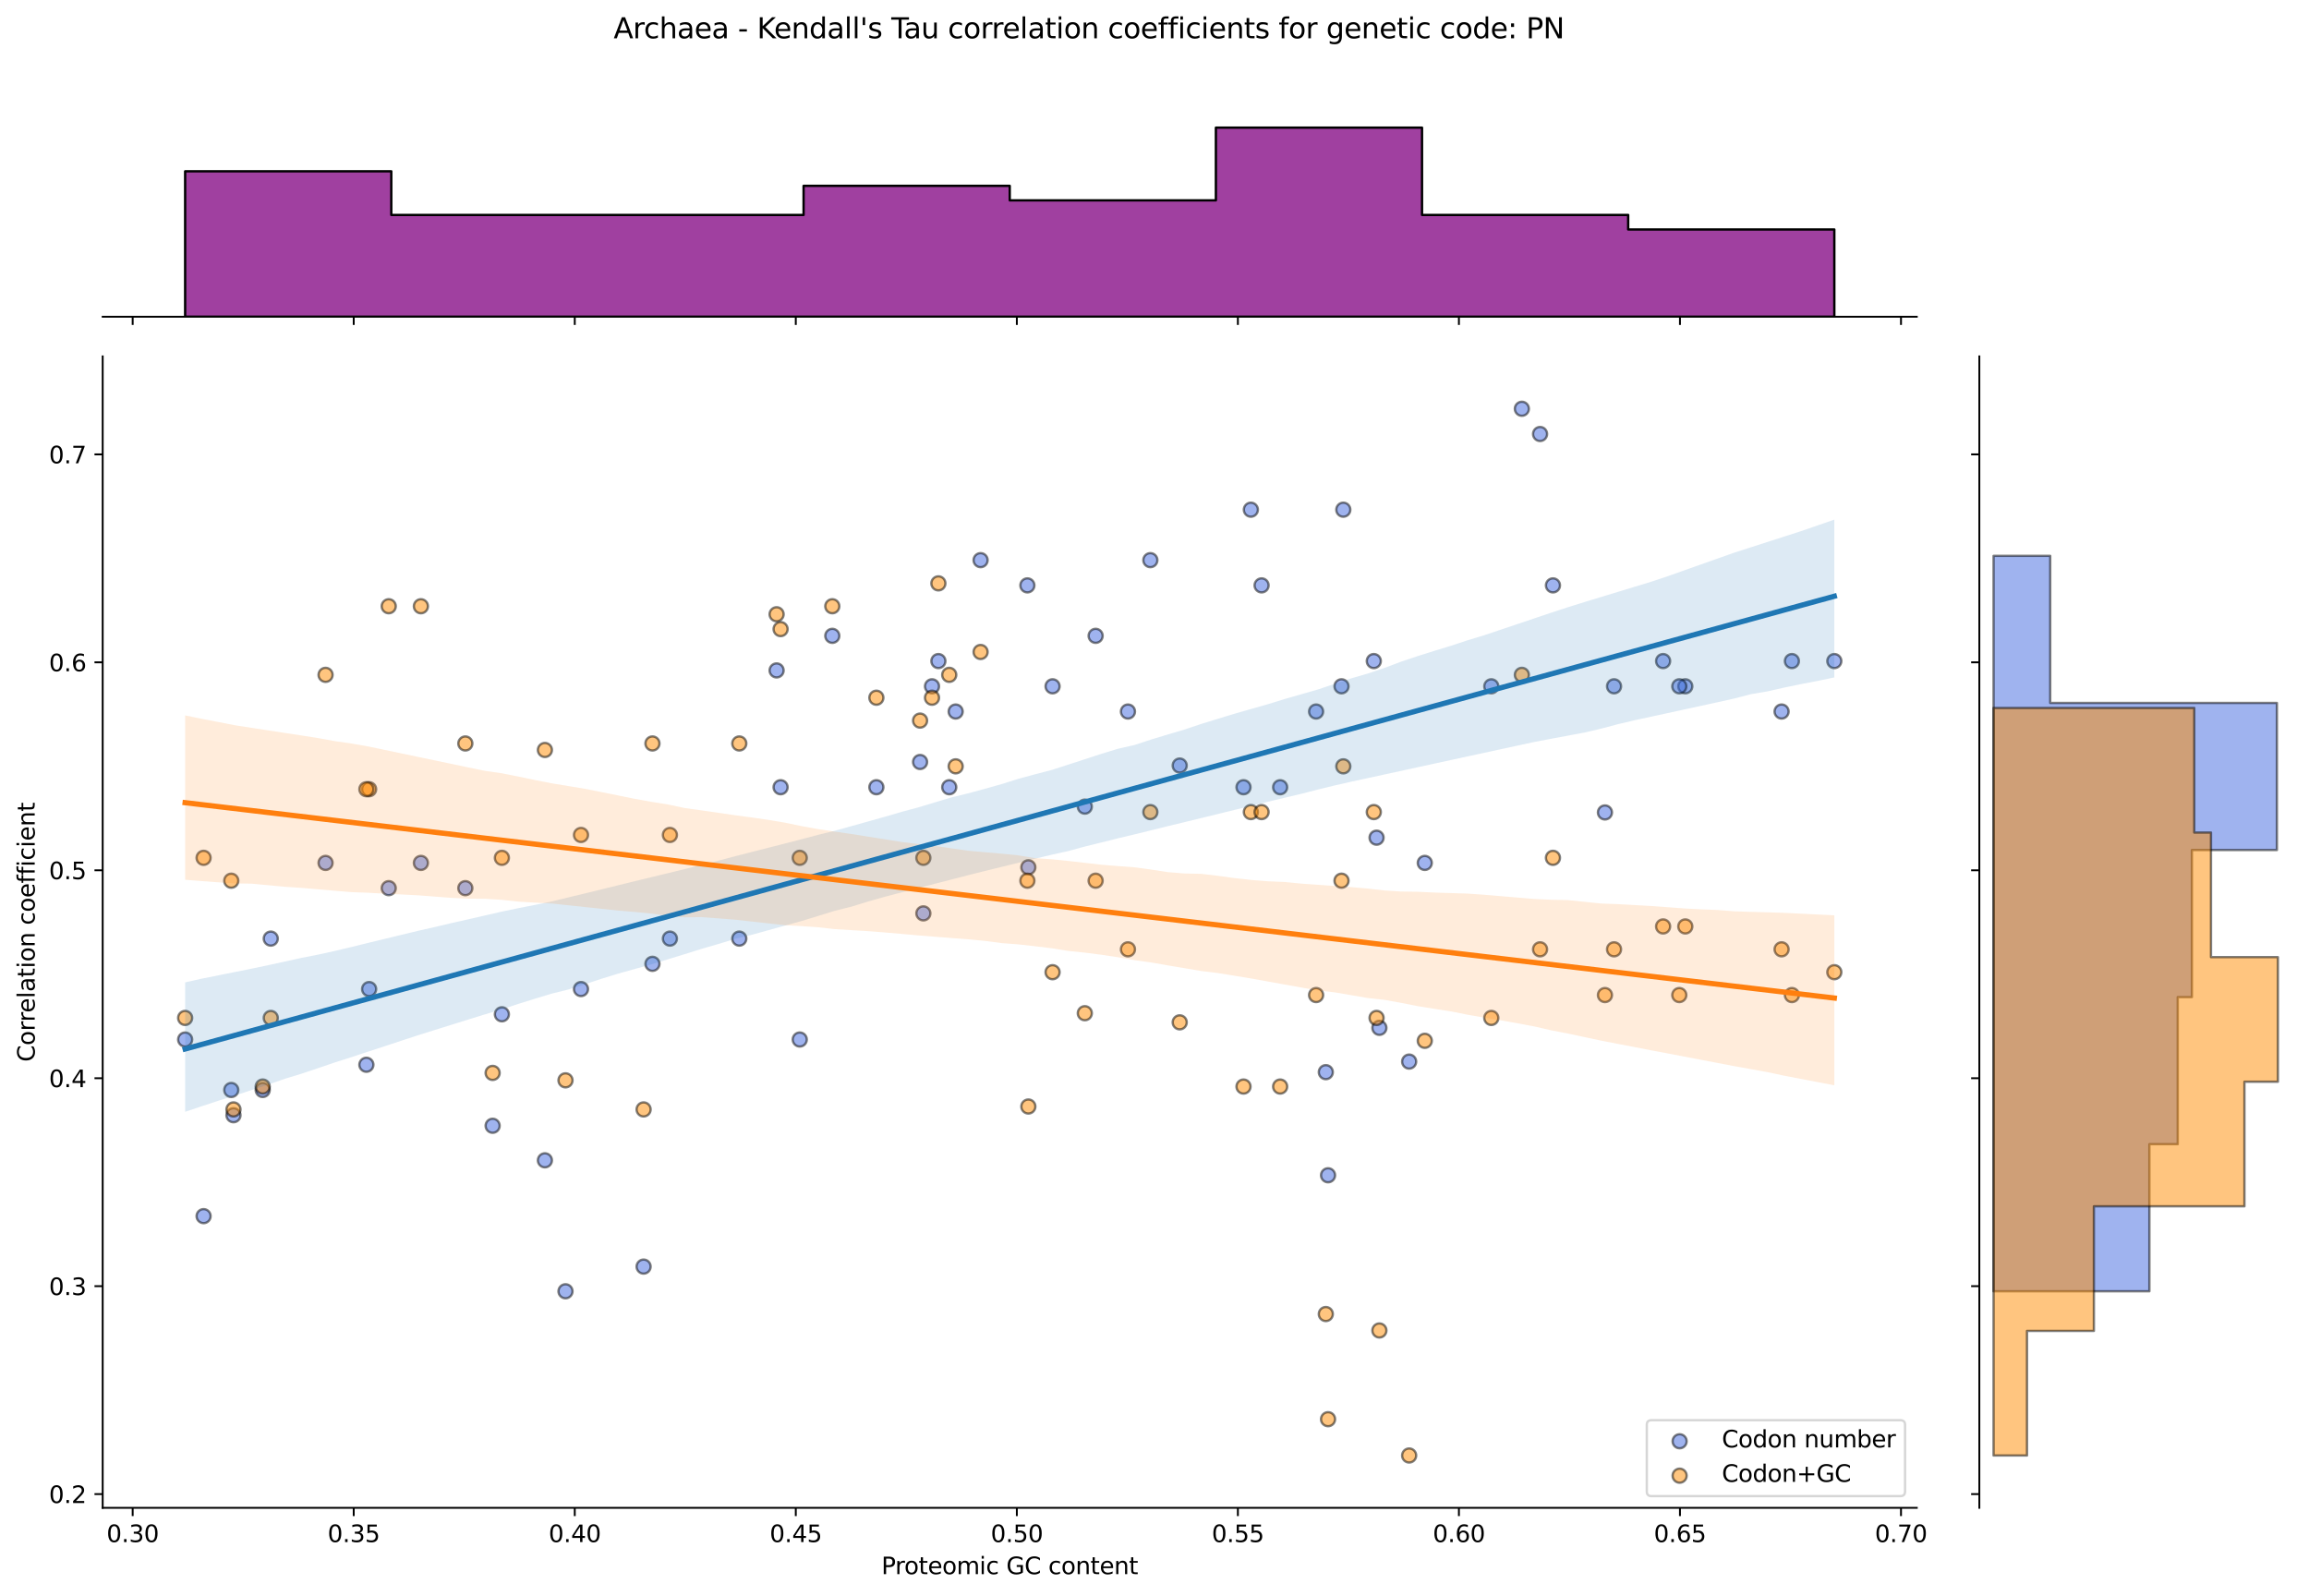 <?xml version="1.0" encoding="utf-8" standalone="no"?>
<!DOCTYPE svg PUBLIC "-//W3C//DTD SVG 1.1//EN"
  "http://www.w3.org/Graphics/SVG/1.1/DTD/svg11.dtd">
<svg xmlns:xlink="http://www.w3.org/1999/xlink" width="984.456pt" height="680.423pt" viewBox="0 0 984.456 680.423" xmlns="http://www.w3.org/2000/svg" version="1.1">
 <defs>
  <style type="text/css">*{stroke-linejoin: round; stroke-linecap: butt}</style>
 </defs>
 <g id="figure_1">
  <g id="patch_1">
   <path d="M 0 680.423 
L 984.456 680.423 
L 984.456 0 
L 0 0 
z
" style="fill: #ffffff"/>
  </g>
  <g id="axes_1">
   <g id="patch_2">
    <path d="M 43.781 642.867 
L 817.232 642.867 
L 817.232 151.966 
L 43.781 151.966 
z
" style="fill: #ffffff"/>
   </g>
   <g id="PathCollection_1">
    <defs>
     <path id="m35a7006e30" d="M 0 3 
C 0.796 3 1.559 2.684 2.121 2.121 
C 2.684 1.559 3 0.796 3 0 
C 3 -0.796 2.684 -1.559 2.121 -2.121 
C 1.559 -2.684 0.796 -3 0 -3 
C -0.796 -3 -1.559 -2.684 -2.121 -2.121 
C -2.684 -1.559 -3 -0.796 -3 0 
C -3 0.796 -2.684 1.559 -2.121 2.121 
C -1.559 2.684 -0.796 3 0 3 
z
" style="stroke: #000000; stroke-opacity: 0.5"/>
    </defs>
    <g clip-path="url(#pe7e1e782b3)">
     <use xlink:href="#m35a7006e30" x="247.713" y="421.688" style="fill: #4169e1; fill-opacity: 0.5; stroke: #000000; stroke-opacity: 0.5"/>
     <use xlink:href="#m35a7006e30" x="467.131" y="271.091" style="fill: #4169e1; fill-opacity: 0.5; stroke: #000000; stroke-opacity: 0.5"/>
     <use xlink:href="#m35a7006e30" x="438.029" y="249.578" style="fill: #4169e1; fill-opacity: 0.5; stroke: #000000; stroke-opacity: 0.5"/>
     <use xlink:href="#m35a7006e30" x="157.381" y="421.688" style="fill: #4169e1; fill-opacity: 0.5; stroke: #000000; stroke-opacity: 0.5"/>
     <use xlink:href="#m35a7006e30" x="709.075" y="281.848" style="fill: #4169e1; fill-opacity: 0.5; stroke: #000000; stroke-opacity: 0.5"/>
     <use xlink:href="#m35a7006e30" x="315.202" y="400.174" style="fill: #4169e1; fill-opacity: 0.5; stroke: #000000; stroke-opacity: 0.5"/>
     <use xlink:href="#m35a7006e30" x="165.738" y="378.66" style="fill: #4169e1; fill-opacity: 0.5; stroke: #000000; stroke-opacity: 0.5"/>
     <use xlink:href="#m35a7006e30" x="373.649" y="335.633" style="fill: #4169e1; fill-opacity: 0.5; stroke: #000000; stroke-opacity: 0.5"/>
     <use xlink:href="#m35a7006e30" x="656.617" y="185.036" style="fill: #4169e1; fill-opacity: 0.5; stroke: #000000; stroke-opacity: 0.5"/>
     <use xlink:href="#m35a7006e30" x="241.104" y="550.536" style="fill: #4169e1; fill-opacity: 0.5; stroke: #000000; stroke-opacity: 0.5"/>
     <use xlink:href="#m35a7006e30" x="210.037" y="479.969" style="fill: #4169e1; fill-opacity: 0.5; stroke: #000000; stroke-opacity: 0.5"/>
     <use xlink:href="#m35a7006e30" x="759.59" y="303.362" style="fill: #4169e1; fill-opacity: 0.5; stroke: #000000; stroke-opacity: 0.5"/>
     <use xlink:href="#m35a7006e30" x="438.443" y="369.771" style="fill: #4169e1; fill-opacity: 0.5; stroke: #000000; stroke-opacity: 0.5"/>
     <use xlink:href="#m35a7006e30" x="112.007" y="464.715" style="fill: #4169e1; fill-opacity: 0.5; stroke: #000000; stroke-opacity: 0.5"/>
     <use xlink:href="#m35a7006e30" x="98.602" y="464.715" style="fill: #4169e1; fill-opacity: 0.5; stroke: #000000; stroke-opacity: 0.5"/>
     <use xlink:href="#m35a7006e30" x="585.73" y="281.848" style="fill: #4169e1; fill-opacity: 0.5; stroke: #000000; stroke-opacity: 0.5"/>
     <use xlink:href="#m35a7006e30" x="198.4" y="378.66" style="fill: #4169e1; fill-opacity: 0.5; stroke: #000000; stroke-opacity: 0.5"/>
     <use xlink:href="#m35a7006e30" x="407.457" y="303.362" style="fill: #4169e1; fill-opacity: 0.5; stroke: #000000; stroke-opacity: 0.5"/>
     <use xlink:href="#m35a7006e30" x="718.536" y="292.605" style="fill: #4169e1; fill-opacity: 0.5; stroke: #000000; stroke-opacity: 0.5"/>
     <use xlink:href="#m35a7006e30" x="86.805" y="518.499" style="fill: #4169e1; fill-opacity: 0.5; stroke: #000000; stroke-opacity: 0.5"/>
     <use xlink:href="#m35a7006e30" x="397.367" y="292.605" style="fill: #4169e1; fill-opacity: 0.5; stroke: #000000; stroke-opacity: 0.5"/>
     <use xlink:href="#m35a7006e30" x="354.856" y="271.091" style="fill: #4169e1; fill-opacity: 0.5; stroke: #000000; stroke-opacity: 0.5"/>
     <use xlink:href="#m35a7006e30" x="561.13" y="303.362" style="fill: #4169e1; fill-opacity: 0.5; stroke: #000000; stroke-opacity: 0.5"/>
     <use xlink:href="#m35a7006e30" x="156.211" y="453.958" style="fill: #4169e1; fill-opacity: 0.5; stroke: #000000; stroke-opacity: 0.5"/>
     <use xlink:href="#m35a7006e30" x="648.854" y="174.279" style="fill: #4169e1; fill-opacity: 0.5; stroke: #000000; stroke-opacity: 0.5"/>
     <use xlink:href="#m35a7006e30" x="448.771" y="292.605" style="fill: #4169e1; fill-opacity: 0.5; stroke: #000000; stroke-opacity: 0.5"/>
     <use xlink:href="#m35a7006e30" x="635.826" y="292.605" style="fill: #4169e1; fill-opacity: 0.5; stroke: #000000; stroke-opacity: 0.5"/>
     <use xlink:href="#m35a7006e30" x="502.976" y="326.387" style="fill: #4169e1; fill-opacity: 0.5; stroke: #000000; stroke-opacity: 0.5"/>
     <use xlink:href="#m35a7006e30" x="285.621" y="400.174" style="fill: #4169e1; fill-opacity: 0.5; stroke: #000000; stroke-opacity: 0.5"/>
     <use xlink:href="#m35a7006e30" x="533.314" y="217.307" style="fill: #4169e1; fill-opacity: 0.5; stroke: #000000; stroke-opacity: 0.5"/>
     <use xlink:href="#m35a7006e30" x="462.518" y="343.907" style="fill: #4169e1; fill-opacity: 0.5; stroke: #000000; stroke-opacity: 0.5"/>
     <use xlink:href="#m35a7006e30" x="684.279" y="346.389" style="fill: #4169e1; fill-opacity: 0.5; stroke: #000000; stroke-opacity: 0.5"/>
     <use xlink:href="#m35a7006e30" x="480.912" y="303.362" style="fill: #4169e1; fill-opacity: 0.5; stroke: #000000; stroke-opacity: 0.5"/>
     <use xlink:href="#m35a7006e30" x="278.175" y="410.931" style="fill: #4169e1; fill-opacity: 0.5; stroke: #000000; stroke-opacity: 0.5"/>
     <use xlink:href="#m35a7006e30" x="586.907" y="357.146" style="fill: #4169e1; fill-opacity: 0.5; stroke: #000000; stroke-opacity: 0.5"/>
     <use xlink:href="#m35a7006e30" x="400.087" y="281.848" style="fill: #4169e1; fill-opacity: 0.5; stroke: #000000; stroke-opacity: 0.5"/>
     <use xlink:href="#m35a7006e30" x="213.984" y="432.444" style="fill: #4169e1; fill-opacity: 0.5; stroke: #000000; stroke-opacity: 0.5"/>
     <use xlink:href="#m35a7006e30" x="688.156" y="292.605" style="fill: #4169e1; fill-opacity: 0.5; stroke: #000000; stroke-opacity: 0.5"/>
     <use xlink:href="#m35a7006e30" x="537.884" y="249.578" style="fill: #4169e1; fill-opacity: 0.5; stroke: #000000; stroke-opacity: 0.5"/>
     <use xlink:href="#m35a7006e30" x="588.111" y="438.22" style="fill: #4169e1; fill-opacity: 0.5; stroke: #000000; stroke-opacity: 0.5"/>
     <use xlink:href="#m35a7006e30" x="607.466" y="367.903" style="fill: #4169e1; fill-opacity: 0.5; stroke: #000000; stroke-opacity: 0.5"/>
     <use xlink:href="#m35a7006e30" x="404.715" y="335.633" style="fill: #4169e1; fill-opacity: 0.5; stroke: #000000; stroke-opacity: 0.5"/>
     <use xlink:href="#m35a7006e30" x="572.726" y="217.307" style="fill: #4169e1; fill-opacity: 0.5; stroke: #000000; stroke-opacity: 0.5"/>
     <use xlink:href="#m35a7006e30" x="115.445" y="400.174" style="fill: #4169e1; fill-opacity: 0.5; stroke: #000000; stroke-opacity: 0.5"/>
     <use xlink:href="#m35a7006e30" x="138.804" y="367.903" style="fill: #4169e1; fill-opacity: 0.5; stroke: #000000; stroke-opacity: 0.5"/>
     <use xlink:href="#m35a7006e30" x="530.176" y="335.633" style="fill: #4169e1; fill-opacity: 0.5; stroke: #000000; stroke-opacity: 0.5"/>
     <use xlink:href="#m35a7006e30" x="331.112" y="285.834" style="fill: #4169e1; fill-opacity: 0.5; stroke: #000000; stroke-opacity: 0.5"/>
     <use xlink:href="#m35a7006e30" x="332.814" y="335.633" style="fill: #4169e1; fill-opacity: 0.5; stroke: #000000; stroke-opacity: 0.5"/>
     <use xlink:href="#m35a7006e30" x="763.986" y="281.848" style="fill: #4169e1; fill-opacity: 0.5; stroke: #000000; stroke-opacity: 0.5"/>
     <use xlink:href="#m35a7006e30" x="490.462" y="238.821" style="fill: #4169e1; fill-opacity: 0.5; stroke: #000000; stroke-opacity: 0.5"/>
     <use xlink:href="#m35a7006e30" x="715.976" y="292.605" style="fill: #4169e1; fill-opacity: 0.5; stroke: #000000; stroke-opacity: 0.5"/>
     <use xlink:href="#m35a7006e30" x="179.453" y="367.903" style="fill: #4169e1; fill-opacity: 0.5; stroke: #000000; stroke-opacity: 0.5"/>
     <use xlink:href="#m35a7006e30" x="99.545" y="475.472" style="fill: #4169e1; fill-opacity: 0.5; stroke: #000000; stroke-opacity: 0.5"/>
     <use xlink:href="#m35a7006e30" x="274.406" y="540.013" style="fill: #4169e1; fill-opacity: 0.5; stroke: #000000; stroke-opacity: 0.5"/>
     <use xlink:href="#m35a7006e30" x="340.98" y="443.201" style="fill: #4169e1; fill-opacity: 0.5; stroke: #000000; stroke-opacity: 0.5"/>
     <use xlink:href="#m35a7006e30" x="392.284" y="324.876" style="fill: #4169e1; fill-opacity: 0.5; stroke: #000000; stroke-opacity: 0.5"/>
     <use xlink:href="#m35a7006e30" x="78.938" y="443.201" style="fill: #4169e1; fill-opacity: 0.5; stroke: #000000; stroke-opacity: 0.5"/>
     <use xlink:href="#m35a7006e30" x="600.803" y="452.611" style="fill: #4169e1; fill-opacity: 0.5; stroke: #000000; stroke-opacity: 0.5"/>
     <use xlink:href="#m35a7006e30" x="393.681" y="389.417" style="fill: #4169e1; fill-opacity: 0.5; stroke: #000000; stroke-opacity: 0.5"/>
     <use xlink:href="#m35a7006e30" x="662.112" y="249.578" style="fill: #4169e1; fill-opacity: 0.5; stroke: #000000; stroke-opacity: 0.5"/>
     <use xlink:href="#m35a7006e30" x="545.799" y="335.633" style="fill: #4169e1; fill-opacity: 0.5; stroke: #000000; stroke-opacity: 0.5"/>
     <use xlink:href="#m35a7006e30" x="565.27" y="457.114" style="fill: #4169e1; fill-opacity: 0.5; stroke: #000000; stroke-opacity: 0.5"/>
     <use xlink:href="#m35a7006e30" x="782.075" y="281.848" style="fill: #4169e1; fill-opacity: 0.5; stroke: #000000; stroke-opacity: 0.5"/>
     <use xlink:href="#m35a7006e30" x="571.962" y="292.605" style="fill: #4169e1; fill-opacity: 0.5; stroke: #000000; stroke-opacity: 0.5"/>
     <use xlink:href="#m35a7006e30" x="418.083" y="238.821" style="fill: #4169e1; fill-opacity: 0.5; stroke: #000000; stroke-opacity: 0.5"/>
     <use xlink:href="#m35a7006e30" x="566.221" y="501.077" style="fill: #4169e1; fill-opacity: 0.5; stroke: #000000; stroke-opacity: 0.5"/>
     <use xlink:href="#m35a7006e30" x="232.321" y="494.703" style="fill: #4169e1; fill-opacity: 0.5; stroke: #000000; stroke-opacity: 0.5"/>
    </g>
   </g>
   <g id="PathCollection_2">
    <defs>
     <path id="m1922eb518c" d="M 0 3 
C 0.796 3 1.559 2.684 2.121 2.121 
C 2.684 1.559 3 0.796 3 0 
C 3 -0.796 2.684 -1.559 2.121 -2.121 
C 1.559 -2.684 0.796 -3 0 -3 
C -0.796 -3 -1.559 -2.684 -2.121 -2.121 
C -2.684 -1.559 -3 -0.796 -3 0 
C -3 0.796 -2.684 1.559 -2.121 2.121 
C -1.559 2.684 -0.796 3 0 3 
z
" style="stroke: #000000; stroke-opacity: 0.5"/>
    </defs>
    <g clip-path="url(#pe7e1e782b3)">
     <use xlink:href="#m1922eb518c" x="247.713" y="355.984" style="fill: #ff8c00; fill-opacity: 0.5; stroke: #000000; stroke-opacity: 0.5"/>
     <use xlink:href="#m1922eb518c" x="467.131" y="375.488" style="fill: #ff8c00; fill-opacity: 0.5; stroke: #000000; stroke-opacity: 0.5"/>
     <use xlink:href="#m1922eb518c" x="438.029" y="375.488" style="fill: #ff8c00; fill-opacity: 0.5; stroke: #000000; stroke-opacity: 0.5"/>
     <use xlink:href="#m1922eb518c" x="157.381" y="336.481" style="fill: #ff8c00; fill-opacity: 0.5; stroke: #000000; stroke-opacity: 0.5"/>
     <use xlink:href="#m1922eb518c" x="709.075" y="394.991" style="fill: #ff8c00; fill-opacity: 0.5; stroke: #000000; stroke-opacity: 0.5"/>
     <use xlink:href="#m1922eb518c" x="315.202" y="316.978" style="fill: #ff8c00; fill-opacity: 0.5; stroke: #000000; stroke-opacity: 0.5"/>
     <use xlink:href="#m1922eb518c" x="165.738" y="258.468" style="fill: #ff8c00; fill-opacity: 0.5; stroke: #000000; stroke-opacity: 0.5"/>
     <use xlink:href="#m1922eb518c" x="373.649" y="297.474" style="fill: #ff8c00; fill-opacity: 0.5; stroke: #000000; stroke-opacity: 0.5"/>
     <use xlink:href="#m1922eb518c" x="656.617" y="404.743" style="fill: #ff8c00; fill-opacity: 0.5; stroke: #000000; stroke-opacity: 0.5"/>
     <use xlink:href="#m1922eb518c" x="241.104" y="460.602" style="fill: #ff8c00; fill-opacity: 0.5; stroke: #000000; stroke-opacity: 0.5"/>
     <use xlink:href="#m1922eb518c" x="210.037" y="457.437" style="fill: #ff8c00; fill-opacity: 0.5; stroke: #000000; stroke-opacity: 0.5"/>
     <use xlink:href="#m1922eb518c" x="759.59" y="404.743" style="fill: #ff8c00; fill-opacity: 0.5; stroke: #000000; stroke-opacity: 0.5"/>
     <use xlink:href="#m1922eb518c" x="438.443" y="471.763" style="fill: #ff8c00; fill-opacity: 0.5; stroke: #000000; stroke-opacity: 0.5"/>
     <use xlink:href="#m1922eb518c" x="112.007" y="463.253" style="fill: #ff8c00; fill-opacity: 0.5; stroke: #000000; stroke-opacity: 0.5"/>
     <use xlink:href="#m1922eb518c" x="98.602" y="375.488" style="fill: #ff8c00; fill-opacity: 0.5; stroke: #000000; stroke-opacity: 0.5"/>
     <use xlink:href="#m1922eb518c" x="585.73" y="346.233" style="fill: #ff8c00; fill-opacity: 0.5; stroke: #000000; stroke-opacity: 0.5"/>
     <use xlink:href="#m1922eb518c" x="198.4" y="316.978" style="fill: #ff8c00; fill-opacity: 0.5; stroke: #000000; stroke-opacity: 0.5"/>
     <use xlink:href="#m1922eb518c" x="407.457" y="326.729" style="fill: #ff8c00; fill-opacity: 0.5; stroke: #000000; stroke-opacity: 0.5"/>
     <use xlink:href="#m1922eb518c" x="718.536" y="394.991" style="fill: #ff8c00; fill-opacity: 0.5; stroke: #000000; stroke-opacity: 0.5"/>
     <use xlink:href="#m1922eb518c" x="86.805" y="365.736" style="fill: #ff8c00; fill-opacity: 0.5; stroke: #000000; stroke-opacity: 0.5"/>
     <use xlink:href="#m1922eb518c" x="397.367" y="297.474" style="fill: #ff8c00; fill-opacity: 0.5; stroke: #000000; stroke-opacity: 0.5"/>
     <use xlink:href="#m1922eb518c" x="354.856" y="258.468" style="fill: #ff8c00; fill-opacity: 0.5; stroke: #000000; stroke-opacity: 0.5"/>
     <use xlink:href="#m1922eb518c" x="561.13" y="424.246" style="fill: #ff8c00; fill-opacity: 0.5; stroke: #000000; stroke-opacity: 0.5"/>
     <use xlink:href="#m1922eb518c" x="156.211" y="336.481" style="fill: #ff8c00; fill-opacity: 0.5; stroke: #000000; stroke-opacity: 0.5"/>
     <use xlink:href="#m1922eb518c" x="648.854" y="287.723" style="fill: #ff8c00; fill-opacity: 0.5; stroke: #000000; stroke-opacity: 0.5"/>
     <use xlink:href="#m1922eb518c" x="448.771" y="414.495" style="fill: #ff8c00; fill-opacity: 0.5; stroke: #000000; stroke-opacity: 0.5"/>
     <use xlink:href="#m1922eb518c" x="635.826" y="433.998" style="fill: #ff8c00; fill-opacity: 0.5; stroke: #000000; stroke-opacity: 0.5"/>
     <use xlink:href="#m1922eb518c" x="502.976" y="435.874" style="fill: #ff8c00; fill-opacity: 0.5; stroke: #000000; stroke-opacity: 0.5"/>
     <use xlink:href="#m1922eb518c" x="285.621" y="355.984" style="fill: #ff8c00; fill-opacity: 0.5; stroke: #000000; stroke-opacity: 0.5"/>
     <use xlink:href="#m1922eb518c" x="533.314" y="346.233" style="fill: #ff8c00; fill-opacity: 0.5; stroke: #000000; stroke-opacity: 0.5"/>
     <use xlink:href="#m1922eb518c" x="462.518" y="431.98" style="fill: #ff8c00; fill-opacity: 0.5; stroke: #000000; stroke-opacity: 0.5"/>
     <use xlink:href="#m1922eb518c" x="684.279" y="424.246" style="fill: #ff8c00; fill-opacity: 0.5; stroke: #000000; stroke-opacity: 0.5"/>
     <use xlink:href="#m1922eb518c" x="480.912" y="404.743" style="fill: #ff8c00; fill-opacity: 0.5; stroke: #000000; stroke-opacity: 0.5"/>
     <use xlink:href="#m1922eb518c" x="278.175" y="316.978" style="fill: #ff8c00; fill-opacity: 0.5; stroke: #000000; stroke-opacity: 0.5"/>
     <use xlink:href="#m1922eb518c" x="586.907" y="433.998" style="fill: #ff8c00; fill-opacity: 0.5; stroke: #000000; stroke-opacity: 0.5"/>
     <use xlink:href="#m1922eb518c" x="400.087" y="248.716" style="fill: #ff8c00; fill-opacity: 0.5; stroke: #000000; stroke-opacity: 0.5"/>
     <use xlink:href="#m1922eb518c" x="213.984" y="365.736" style="fill: #ff8c00; fill-opacity: 0.5; stroke: #000000; stroke-opacity: 0.5"/>
     <use xlink:href="#m1922eb518c" x="688.156" y="404.743" style="fill: #ff8c00; fill-opacity: 0.5; stroke: #000000; stroke-opacity: 0.5"/>
     <use xlink:href="#m1922eb518c" x="537.884" y="346.233" style="fill: #ff8c00; fill-opacity: 0.5; stroke: #000000; stroke-opacity: 0.5"/>
     <use xlink:href="#m1922eb518c" x="588.111" y="567.249" style="fill: #ff8c00; fill-opacity: 0.5; stroke: #000000; stroke-opacity: 0.5"/>
     <use xlink:href="#m1922eb518c" x="607.466" y="443.75" style="fill: #ff8c00; fill-opacity: 0.5; stroke: #000000; stroke-opacity: 0.5"/>
     <use xlink:href="#m1922eb518c" x="404.715" y="287.723" style="fill: #ff8c00; fill-opacity: 0.5; stroke: #000000; stroke-opacity: 0.5"/>
     <use xlink:href="#m1922eb518c" x="572.726" y="326.729" style="fill: #ff8c00; fill-opacity: 0.5; stroke: #000000; stroke-opacity: 0.5"/>
     <use xlink:href="#m1922eb518c" x="115.445" y="433.998" style="fill: #ff8c00; fill-opacity: 0.5; stroke: #000000; stroke-opacity: 0.5"/>
     <use xlink:href="#m1922eb518c" x="138.804" y="287.723" style="fill: #ff8c00; fill-opacity: 0.5; stroke: #000000; stroke-opacity: 0.5"/>
     <use xlink:href="#m1922eb518c" x="530.176" y="463.253" style="fill: #ff8c00; fill-opacity: 0.5; stroke: #000000; stroke-opacity: 0.5"/>
     <use xlink:href="#m1922eb518c" x="331.112" y="261.888" style="fill: #ff8c00; fill-opacity: 0.5; stroke: #000000; stroke-opacity: 0.5"/>
     <use xlink:href="#m1922eb518c" x="332.814" y="268.219" style="fill: #ff8c00; fill-opacity: 0.5; stroke: #000000; stroke-opacity: 0.5"/>
     <use xlink:href="#m1922eb518c" x="763.986" y="424.246" style="fill: #ff8c00; fill-opacity: 0.5; stroke: #000000; stroke-opacity: 0.5"/>
     <use xlink:href="#m1922eb518c" x="490.462" y="346.233" style="fill: #ff8c00; fill-opacity: 0.5; stroke: #000000; stroke-opacity: 0.5"/>
     <use xlink:href="#m1922eb518c" x="715.976" y="424.246" style="fill: #ff8c00; fill-opacity: 0.5; stroke: #000000; stroke-opacity: 0.5"/>
     <use xlink:href="#m1922eb518c" x="179.453" y="258.468" style="fill: #ff8c00; fill-opacity: 0.5; stroke: #000000; stroke-opacity: 0.5"/>
     <use xlink:href="#m1922eb518c" x="99.545" y="473.005" style="fill: #ff8c00; fill-opacity: 0.5; stroke: #000000; stroke-opacity: 0.5"/>
     <use xlink:href="#m1922eb518c" x="274.406" y="473.005" style="fill: #ff8c00; fill-opacity: 0.5; stroke: #000000; stroke-opacity: 0.5"/>
     <use xlink:href="#m1922eb518c" x="340.98" y="365.736" style="fill: #ff8c00; fill-opacity: 0.5; stroke: #000000; stroke-opacity: 0.5"/>
     <use xlink:href="#m1922eb518c" x="392.284" y="307.226" style="fill: #ff8c00; fill-opacity: 0.5; stroke: #000000; stroke-opacity: 0.5"/>
     <use xlink:href="#m1922eb518c" x="78.938" y="433.998" style="fill: #ff8c00; fill-opacity: 0.5; stroke: #000000; stroke-opacity: 0.5"/>
     <use xlink:href="#m1922eb518c" x="600.803" y="620.553" style="fill: #ff8c00; fill-opacity: 0.5; stroke: #000000; stroke-opacity: 0.5"/>
     <use xlink:href="#m1922eb518c" x="393.681" y="365.736" style="fill: #ff8c00; fill-opacity: 0.5; stroke: #000000; stroke-opacity: 0.5"/>
     <use xlink:href="#m1922eb518c" x="662.112" y="365.736" style="fill: #ff8c00; fill-opacity: 0.5; stroke: #000000; stroke-opacity: 0.5"/>
     <use xlink:href="#m1922eb518c" x="545.799" y="463.253" style="fill: #ff8c00; fill-opacity: 0.5; stroke: #000000; stroke-opacity: 0.5"/>
     <use xlink:href="#m1922eb518c" x="565.27" y="560.239" style="fill: #ff8c00; fill-opacity: 0.5; stroke: #000000; stroke-opacity: 0.5"/>
     <use xlink:href="#m1922eb518c" x="782.075" y="414.495" style="fill: #ff8c00; fill-opacity: 0.5; stroke: #000000; stroke-opacity: 0.5"/>
     <use xlink:href="#m1922eb518c" x="571.962" y="375.488" style="fill: #ff8c00; fill-opacity: 0.5; stroke: #000000; stroke-opacity: 0.5"/>
     <use xlink:href="#m1922eb518c" x="418.083" y="277.971" style="fill: #ff8c00; fill-opacity: 0.5; stroke: #000000; stroke-opacity: 0.5"/>
     <use xlink:href="#m1922eb518c" x="566.221" y="605.076" style="fill: #ff8c00; fill-opacity: 0.5; stroke: #000000; stroke-opacity: 0.5"/>
     <use xlink:href="#m1922eb518c" x="232.321" y="319.75" style="fill: #ff8c00; fill-opacity: 0.5; stroke: #000000; stroke-opacity: 0.5"/>
    </g>
   </g>
   <g id="PolyCollection_1">
    <path d="M 78.938 418.844 
L 78.938 474.017 
L 86.04 471.631 
L 93.143 469.283 
L 100.245 467.043 
L 107.348 464.719 
L 114.45 462.349 
L 121.552 459.906 
L 128.655 457.744 
L 135.757 455.354 
L 142.86 452.933 
L 149.962 450.675 
L 157.064 448.323 
L 164.167 446.005 
L 171.269 443.655 
L 178.372 441.325 
L 185.474 439.103 
L 192.576 436.884 
L 199.679 434.665 
L 206.781 432.465 
L 213.884 430.362 
L 220.986 428.012 
L 228.088 425.795 
L 235.191 423.644 
L 242.293 421.878 
L 249.396 419.637 
L 256.498 417.283 
L 263.6 415.092 
L 270.703 413.115 
L 277.805 411.135 
L 284.908 408.958 
L 292.01 406.777 
L 299.112 404.549 
L 306.215 402.494 
L 313.317 400.314 
L 320.419 398.576 
L 327.522 396.603 
L 334.624 394.641 
L 341.727 392.685 
L 348.829 390.509 
L 355.931 388.316 
L 363.034 386.545 
L 370.136 384.351 
L 377.239 382.345 
L 384.341 380.48 
L 391.443 378.636 
L 398.546 376.8 
L 405.648 374.979 
L 412.751 373.145 
L 419.853 371.358 
L 426.955 369.622 
L 434.058 367.889 
L 441.16 366.146 
L 448.263 364.433 
L 455.365 362.874 
L 462.467 360.935 
L 469.57 359.193 
L 476.672 357.414 
L 483.775 355.721 
L 490.877 353.982 
L 497.979 352.21 
L 505.082 350.504 
L 512.184 348.773 
L 519.287 347.035 
L 526.389 345.296 
L 533.491 343.568 
L 540.594 341.826 
L 547.696 340.127 
L 554.799 338.446 
L 561.901 336.618 
L 569.003 334.887 
L 576.106 333.273 
L 583.208 331.735 
L 590.31 330.195 
L 597.413 328.648 
L 604.515 327.102 
L 611.618 325.555 
L 618.72 324.01 
L 625.822 322.473 
L 632.925 320.935 
L 640.027 319.398 
L 647.13 317.861 
L 654.232 316.324 
L 661.334 314.973 
L 668.437 313.647 
L 675.539 312.319 
L 682.642 310.662 
L 689.744 308.779 
L 696.846 307.1 
L 703.949 305.559 
L 711.051 304.015 
L 718.154 302.471 
L 725.256 300.928 
L 732.358 299.379 
L 739.461 297.802 
L 746.563 295.955 
L 753.666 294.752 
L 760.768 293.137 
L 767.87 291.671 
L 774.973 290.303 
L 782.075 288.826 
L 782.075 221.551 
L 782.075 221.551 
L 774.973 224.005 
L 767.87 226.459 
L 760.768 228.747 
L 753.666 231.034 
L 746.563 233.321 
L 739.461 235.611 
L 732.358 238.107 
L 725.256 240.626 
L 718.154 243.147 
L 711.051 245.667 
L 703.949 248.036 
L 696.846 250.198 
L 689.744 252.36 
L 682.642 254.522 
L 675.539 256.685 
L 668.437 258.902 
L 661.334 261.234 
L 654.232 263.622 
L 647.13 266.012 
L 640.027 268.406 
L 632.925 270.796 
L 625.822 272.946 
L 618.72 275.292 
L 611.618 277.469 
L 604.515 279.7 
L 597.413 282.08 
L 590.31 284.761 
L 583.208 287.15 
L 576.106 289.214 
L 569.003 291.585 
L 561.901 293.955 
L 554.799 295.994 
L 547.696 298.032 
L 540.594 300.235 
L 533.491 302.255 
L 526.389 304.277 
L 519.287 306.455 
L 512.184 308.639 
L 505.082 311.022 
L 497.979 313.123 
L 490.877 315.27 
L 483.775 317.616 
L 476.672 319.225 
L 469.57 321.398 
L 462.467 323.716 
L 455.365 326.028 
L 448.263 328.312 
L 441.16 330.154 
L 434.058 332.086 
L 426.955 334.328 
L 419.853 336.309 
L 412.751 338.25 
L 405.648 339.97 
L 398.546 342.106 
L 391.443 344.247 
L 384.341 346.154 
L 377.239 348.235 
L 370.136 350.225 
L 363.034 352.212 
L 355.931 354.2 
L 348.829 355.918 
L 341.727 357.816 
L 334.624 359.639 
L 327.522 361.454 
L 320.419 363.267 
L 313.317 365.089 
L 306.215 366.964 
L 299.112 368.725 
L 292.01 370.512 
L 284.908 372.242 
L 277.805 373.966 
L 270.703 375.681 
L 263.6 377.422 
L 256.498 379.17 
L 249.396 380.913 
L 242.293 382.615 
L 235.191 384.333 
L 228.088 385.811 
L 220.986 387.197 
L 213.884 388.68 
L 206.781 390.309 
L 199.679 391.945 
L 192.576 393.536 
L 185.474 395.219 
L 178.372 396.817 
L 171.269 398.536 
L 164.167 400.255 
L 157.064 401.975 
L 149.962 403.717 
L 142.86 405.411 
L 135.757 406.981 
L 128.655 408.369 
L 121.552 409.933 
L 114.45 411.478 
L 107.348 412.979 
L 100.245 414.4 
L 93.143 415.82 
L 86.04 417.242 
L 78.938 418.844 
z
" clip-path="url(#pe7e1e782b3)" style="fill: #1f77b4; fill-opacity: 0.15"/>
   </g>
   <g id="PolyCollection_2">
    <path d="M 78.938 305.013 
L 78.938 375.095 
L 86.04 375.638 
L 93.143 376.181 
L 100.245 376.642 
L 107.348 376.756 
L 114.45 377.423 
L 121.552 378.084 
L 128.655 378.551 
L 135.757 379.169 
L 142.86 379.785 
L 149.962 380.368 
L 157.064 380.625 
L 164.167 381.033 
L 171.269 381.362 
L 178.372 381.729 
L 185.474 382.271 
L 192.576 382.815 
L 199.679 383.139 
L 206.781 383.198 
L 213.884 383.635 
L 220.986 384.403 
L 228.088 384.834 
L 235.191 385.206 
L 242.293 385.962 
L 249.396 386.716 
L 256.498 387.469 
L 263.6 388.222 
L 270.703 388.817 
L 277.805 389.51 
L 284.908 390.502 
L 292.01 391.097 
L 299.112 391.006 
L 306.215 391.545 
L 313.317 392.097 
L 320.419 392.888 
L 327.522 393.678 
L 334.624 394.466 
L 341.727 394.843 
L 348.829 395.354 
L 355.931 396.13 
L 363.034 396.571 
L 370.136 396.988 
L 377.239 397.553 
L 384.341 398.166 
L 391.443 398.801 
L 398.546 399.372 
L 405.648 399.928 
L 412.751 400.473 
L 419.853 401.143 
L 426.955 402.086 
L 434.058 402.623 
L 441.16 403.415 
L 448.263 404.275 
L 455.365 405.411 
L 462.467 406.146 
L 469.57 407.055 
L 476.672 408.12 
L 483.775 409.38 
L 490.877 410.359 
L 497.979 411.609 
L 505.082 412.794 
L 512.184 413.999 
L 519.287 414.869 
L 526.389 416.018 
L 533.491 417.185 
L 540.594 418.471 
L 547.696 419.751 
L 554.799 421.026 
L 561.901 422.305 
L 569.003 423.081 
L 576.106 424.296 
L 583.208 425.521 
L 590.31 426.288 
L 597.413 427.577 
L 604.515 428.981 
L 611.618 430.128 
L 618.72 431.231 
L 625.822 432.656 
L 632.925 433.885 
L 640.027 435.031 
L 647.13 436.311 
L 654.232 437.64 
L 661.334 439.267 
L 668.437 440.65 
L 675.539 442.162 
L 682.642 443.673 
L 689.744 445.054 
L 696.846 446.416 
L 703.949 447.803 
L 711.051 449.13 
L 718.154 450.487 
L 725.256 451.85 
L 732.358 453.208 
L 739.461 454.564 
L 746.563 455.836 
L 753.666 457.125 
L 760.768 458.645 
L 767.87 460.003 
L 774.973 461.358 
L 782.075 462.722 
L 782.075 390.235 
L 782.075 390.235 
L 774.973 389.896 
L 767.87 389.543 
L 760.768 389.195 
L 753.666 388.972 
L 746.563 388.777 
L 739.461 388.535 
L 732.358 387.976 
L 725.256 387.694 
L 718.154 387.319 
L 711.051 386.792 
L 703.949 386.278 
L 696.846 385.867 
L 689.744 385.474 
L 682.642 385.223 
L 675.539 384.489 
L 668.437 383.759 
L 661.334 383.612 
L 654.232 383.289 
L 647.13 382.686 
L 640.027 382.087 
L 632.925 381.488 
L 625.822 380.987 
L 618.72 380.765 
L 611.618 380.544 
L 604.515 380.204 
L 597.413 380.105 
L 590.31 379.652 
L 583.208 378.845 
L 576.106 378.218 
L 569.003 377.722 
L 561.901 377.23 
L 554.799 376.731 
L 547.696 376.032 
L 540.594 375.733 
L 533.491 375.165 
L 526.389 374.383 
L 519.287 373.402 
L 512.184 372.562 
L 505.082 372.415 
L 497.979 371.848 
L 490.877 370.747 
L 483.775 369.78 
L 476.672 369.252 
L 469.57 368.668 
L 462.467 367.862 
L 455.365 367.057 
L 448.263 366.35 
L 441.16 365.848 
L 434.058 364.662 
L 426.955 363.954 
L 419.853 363.347 
L 412.751 362.709 
L 405.648 361.69 
L 398.546 360.659 
L 391.443 359.84 
L 384.341 358.971 
L 377.239 357.827 
L 370.136 356.718 
L 363.034 355.572 
L 355.931 354.557 
L 348.829 353.496 
L 341.727 352.216 
L 334.624 350.729 
L 327.522 349.545 
L 320.419 348.516 
L 313.317 347.564 
L 306.215 346.537 
L 299.112 345.507 
L 292.01 344.524 
L 284.908 343.013 
L 277.805 341.867 
L 270.703 340.597 
L 263.6 339.154 
L 256.498 337.717 
L 249.396 336.298 
L 242.293 335.134 
L 235.191 333.965 
L 228.088 332.568 
L 220.986 331.075 
L 213.884 329.677 
L 206.781 328.653 
L 199.679 327.197 
L 192.576 325.707 
L 185.474 324.218 
L 178.372 322.73 
L 171.269 321.241 
L 164.167 319.752 
L 157.064 318.264 
L 149.962 317.018 
L 142.86 316.001 
L 135.757 314.698 
L 128.655 313.586 
L 121.552 312.504 
L 114.45 311.412 
L 107.348 310.321 
L 100.245 309.23 
L 93.143 307.843 
L 86.04 306.482 
L 78.938 305.013 
z
" clip-path="url(#pe7e1e782b3)" style="fill: #ff7f0e; fill-opacity: 0.15"/>
   </g>
   <g id="matplotlib.axis_1">
    <g id="xtick_1">
     <g id="line2d_1">
      <defs>
       <path id="mf3450efa53" d="M 0 0 
L 0 3.5 
" style="stroke: #000000; stroke-width: 0.8"/>
      </defs>
      <g>
       <use xlink:href="#mf3450efa53" x="56.568" y="642.867" style="stroke: #000000; stroke-width: 0.8"/>
      </g>
     </g>
     <g id="text_1">
      <!-- 0.30 -->
      <g transform="translate(45.435 657.465) scale(0.1 -0.1)">
       <defs>
        <path id="DejaVuSans-30" d="M 2034 4250 
Q 1547 4250 1301 3770 
Q 1056 3291 1056 2328 
Q 1056 1369 1301 889 
Q 1547 409 2034 409 
Q 2525 409 2770 889 
Q 3016 1369 3016 2328 
Q 3016 3291 2770 3770 
Q 2525 4250 2034 4250 
z
M 2034 4750 
Q 2819 4750 3233 4129 
Q 3647 3509 3647 2328 
Q 3647 1150 3233 529 
Q 2819 -91 2034 -91 
Q 1250 -91 836 529 
Q 422 1150 422 2328 
Q 422 3509 836 4129 
Q 1250 4750 2034 4750 
z
" transform="scale(0.016)"/>
        <path id="DejaVuSans-2e" d="M 684 794 
L 1344 794 
L 1344 0 
L 684 0 
L 684 794 
z
" transform="scale(0.016)"/>
        <path id="DejaVuSans-33" d="M 2597 2516 
Q 3050 2419 3304 2112 
Q 3559 1806 3559 1356 
Q 3559 666 3084 287 
Q 2609 -91 1734 -91 
Q 1441 -91 1130 -33 
Q 819 25 488 141 
L 488 750 
Q 750 597 1062 519 
Q 1375 441 1716 441 
Q 2309 441 2620 675 
Q 2931 909 2931 1356 
Q 2931 1769 2642 2001 
Q 2353 2234 1838 2234 
L 1294 2234 
L 1294 2753 
L 1863 2753 
Q 2328 2753 2575 2939 
Q 2822 3125 2822 3475 
Q 2822 3834 2567 4026 
Q 2313 4219 1838 4219 
Q 1578 4219 1281 4162 
Q 984 4106 628 3988 
L 628 4550 
Q 988 4650 1302 4700 
Q 1616 4750 1894 4750 
Q 2613 4750 3031 4423 
Q 3450 4097 3450 3541 
Q 3450 3153 3228 2886 
Q 3006 2619 2597 2516 
z
" transform="scale(0.016)"/>
       </defs>
       <use xlink:href="#DejaVuSans-30"/>
       <use xlink:href="#DejaVuSans-2e" x="63.623"/>
       <use xlink:href="#DejaVuSans-33" x="95.41"/>
       <use xlink:href="#DejaVuSans-30" x="159.033"/>
      </g>
     </g>
    </g>
    <g id="xtick_2">
     <g id="line2d_2">
      <g>
       <use xlink:href="#mf3450efa53" x="150.81" y="642.867" style="stroke: #000000; stroke-width: 0.8"/>
      </g>
     </g>
     <g id="text_2">
      <!-- 0.35 -->
      <g transform="translate(139.677 657.465) scale(0.1 -0.1)">
       <defs>
        <path id="DejaVuSans-35" d="M 691 4666 
L 3169 4666 
L 3169 4134 
L 1269 4134 
L 1269 2991 
Q 1406 3038 1543 3061 
Q 1681 3084 1819 3084 
Q 2600 3084 3056 2656 
Q 3513 2228 3513 1497 
Q 3513 744 3044 326 
Q 2575 -91 1722 -91 
Q 1428 -91 1123 -41 
Q 819 9 494 109 
L 494 744 
Q 775 591 1075 516 
Q 1375 441 1709 441 
Q 2250 441 2565 725 
Q 2881 1009 2881 1497 
Q 2881 1984 2565 2268 
Q 2250 2553 1709 2553 
Q 1456 2553 1204 2497 
Q 953 2441 691 2322 
L 691 4666 
z
" transform="scale(0.016)"/>
       </defs>
       <use xlink:href="#DejaVuSans-30"/>
       <use xlink:href="#DejaVuSans-2e" x="63.623"/>
       <use xlink:href="#DejaVuSans-33" x="95.41"/>
       <use xlink:href="#DejaVuSans-35" x="159.033"/>
      </g>
     </g>
    </g>
    <g id="xtick_3">
     <g id="line2d_3">
      <g>
       <use xlink:href="#mf3450efa53" x="245.051" y="642.867" style="stroke: #000000; stroke-width: 0.8"/>
      </g>
     </g>
     <g id="text_3">
      <!-- 0.40 -->
      <g transform="translate(233.918 657.465) scale(0.1 -0.1)">
       <defs>
        <path id="DejaVuSans-34" d="M 2419 4116 
L 825 1625 
L 2419 1625 
L 2419 4116 
z
M 2253 4666 
L 3047 4666 
L 3047 1625 
L 3713 1625 
L 3713 1100 
L 3047 1100 
L 3047 0 
L 2419 0 
L 2419 1100 
L 313 1100 
L 313 1709 
L 2253 4666 
z
" transform="scale(0.016)"/>
       </defs>
       <use xlink:href="#DejaVuSans-30"/>
       <use xlink:href="#DejaVuSans-2e" x="63.623"/>
       <use xlink:href="#DejaVuSans-34" x="95.41"/>
       <use xlink:href="#DejaVuSans-30" x="159.033"/>
      </g>
     </g>
    </g>
    <g id="xtick_4">
     <g id="line2d_4">
      <g>
       <use xlink:href="#mf3450efa53" x="339.293" y="642.867" style="stroke: #000000; stroke-width: 0.8"/>
      </g>
     </g>
     <g id="text_4">
      <!-- 0.45 -->
      <g transform="translate(328.16 657.465) scale(0.1 -0.1)">
       <use xlink:href="#DejaVuSans-30"/>
       <use xlink:href="#DejaVuSans-2e" x="63.623"/>
       <use xlink:href="#DejaVuSans-34" x="95.41"/>
       <use xlink:href="#DejaVuSans-35" x="159.033"/>
      </g>
     </g>
    </g>
    <g id="xtick_5">
     <g id="line2d_5">
      <g>
       <use xlink:href="#mf3450efa53" x="433.534" y="642.867" style="stroke: #000000; stroke-width: 0.8"/>
      </g>
     </g>
     <g id="text_5">
      <!-- 0.50 -->
      <g transform="translate(422.402 657.465) scale(0.1 -0.1)">
       <use xlink:href="#DejaVuSans-30"/>
       <use xlink:href="#DejaVuSans-2e" x="63.623"/>
       <use xlink:href="#DejaVuSans-35" x="95.41"/>
       <use xlink:href="#DejaVuSans-30" x="159.033"/>
      </g>
     </g>
    </g>
    <g id="xtick_6">
     <g id="line2d_6">
      <g>
       <use xlink:href="#mf3450efa53" x="527.776" y="642.867" style="stroke: #000000; stroke-width: 0.8"/>
      </g>
     </g>
     <g id="text_6">
      <!-- 0.55 -->
      <g transform="translate(516.643 657.465) scale(0.1 -0.1)">
       <use xlink:href="#DejaVuSans-30"/>
       <use xlink:href="#DejaVuSans-2e" x="63.623"/>
       <use xlink:href="#DejaVuSans-35" x="95.41"/>
       <use xlink:href="#DejaVuSans-35" x="159.033"/>
      </g>
     </g>
    </g>
    <g id="xtick_7">
     <g id="line2d_7">
      <g>
       <use xlink:href="#mf3450efa53" x="622.018" y="642.867" style="stroke: #000000; stroke-width: 0.8"/>
      </g>
     </g>
     <g id="text_7">
      <!-- 0.60 -->
      <g transform="translate(610.885 657.465) scale(0.1 -0.1)">
       <defs>
        <path id="DejaVuSans-36" d="M 2113 2584 
Q 1688 2584 1439 2293 
Q 1191 2003 1191 1497 
Q 1191 994 1439 701 
Q 1688 409 2113 409 
Q 2538 409 2786 701 
Q 3034 994 3034 1497 
Q 3034 2003 2786 2293 
Q 2538 2584 2113 2584 
z
M 3366 4563 
L 3366 3988 
Q 3128 4100 2886 4159 
Q 2644 4219 2406 4219 
Q 1781 4219 1451 3797 
Q 1122 3375 1075 2522 
Q 1259 2794 1537 2939 
Q 1816 3084 2150 3084 
Q 2853 3084 3261 2657 
Q 3669 2231 3669 1497 
Q 3669 778 3244 343 
Q 2819 -91 2113 -91 
Q 1303 -91 875 529 
Q 447 1150 447 2328 
Q 447 3434 972 4092 
Q 1497 4750 2381 4750 
Q 2619 4750 2861 4703 
Q 3103 4656 3366 4563 
z
" transform="scale(0.016)"/>
       </defs>
       <use xlink:href="#DejaVuSans-30"/>
       <use xlink:href="#DejaVuSans-2e" x="63.623"/>
       <use xlink:href="#DejaVuSans-36" x="95.41"/>
       <use xlink:href="#DejaVuSans-30" x="159.033"/>
      </g>
     </g>
    </g>
    <g id="xtick_8">
     <g id="line2d_8">
      <g>
       <use xlink:href="#mf3450efa53" x="716.259" y="642.867" style="stroke: #000000; stroke-width: 0.8"/>
      </g>
     </g>
     <g id="text_8">
      <!-- 0.65 -->
      <g transform="translate(705.127 657.465) scale(0.1 -0.1)">
       <use xlink:href="#DejaVuSans-30"/>
       <use xlink:href="#DejaVuSans-2e" x="63.623"/>
       <use xlink:href="#DejaVuSans-36" x="95.41"/>
       <use xlink:href="#DejaVuSans-35" x="159.033"/>
      </g>
     </g>
    </g>
    <g id="xtick_9">
     <g id="line2d_9">
      <g>
       <use xlink:href="#mf3450efa53" x="810.501" y="642.867" style="stroke: #000000; stroke-width: 0.8"/>
      </g>
     </g>
     <g id="text_9">
      <!-- 0.70 -->
      <g transform="translate(799.368 657.465) scale(0.1 -0.1)">
       <defs>
        <path id="DejaVuSans-37" d="M 525 4666 
L 3525 4666 
L 3525 4397 
L 1831 0 
L 1172 0 
L 2766 4134 
L 525 4134 
L 525 4666 
z
" transform="scale(0.016)"/>
       </defs>
       <use xlink:href="#DejaVuSans-30"/>
       <use xlink:href="#DejaVuSans-2e" x="63.623"/>
       <use xlink:href="#DejaVuSans-37" x="95.41"/>
       <use xlink:href="#DejaVuSans-30" x="159.033"/>
      </g>
     </g>
    </g>
    <g id="text_10">
     <!-- Proteomic GC content -->
     <g transform="translate(375.786 671.143) scale(0.1 -0.1)">
      <defs>
       <path id="DejaVuSans-50" d="M 1259 4147 
L 1259 2394 
L 2053 2394 
Q 2494 2394 2734 2622 
Q 2975 2850 2975 3272 
Q 2975 3691 2734 3919 
Q 2494 4147 2053 4147 
L 1259 4147 
z
M 628 4666 
L 2053 4666 
Q 2838 4666 3239 4311 
Q 3641 3956 3641 3272 
Q 3641 2581 3239 2228 
Q 2838 1875 2053 1875 
L 1259 1875 
L 1259 0 
L 628 0 
L 628 4666 
z
" transform="scale(0.016)"/>
       <path id="DejaVuSans-72" d="M 2631 2963 
Q 2534 3019 2420 3045 
Q 2306 3072 2169 3072 
Q 1681 3072 1420 2755 
Q 1159 2438 1159 1844 
L 1159 0 
L 581 0 
L 581 3500 
L 1159 3500 
L 1159 2956 
Q 1341 3275 1631 3429 
Q 1922 3584 2338 3584 
Q 2397 3584 2469 3576 
Q 2541 3569 2628 3553 
L 2631 2963 
z
" transform="scale(0.016)"/>
       <path id="DejaVuSans-6f" d="M 1959 3097 
Q 1497 3097 1228 2736 
Q 959 2375 959 1747 
Q 959 1119 1226 758 
Q 1494 397 1959 397 
Q 2419 397 2687 759 
Q 2956 1122 2956 1747 
Q 2956 2369 2687 2733 
Q 2419 3097 1959 3097 
z
M 1959 3584 
Q 2709 3584 3137 3096 
Q 3566 2609 3566 1747 
Q 3566 888 3137 398 
Q 2709 -91 1959 -91 
Q 1206 -91 779 398 
Q 353 888 353 1747 
Q 353 2609 779 3096 
Q 1206 3584 1959 3584 
z
" transform="scale(0.016)"/>
       <path id="DejaVuSans-74" d="M 1172 4494 
L 1172 3500 
L 2356 3500 
L 2356 3053 
L 1172 3053 
L 1172 1153 
Q 1172 725 1289 603 
Q 1406 481 1766 481 
L 2356 481 
L 2356 0 
L 1766 0 
Q 1100 0 847 248 
Q 594 497 594 1153 
L 594 3053 
L 172 3053 
L 172 3500 
L 594 3500 
L 594 4494 
L 1172 4494 
z
" transform="scale(0.016)"/>
       <path id="DejaVuSans-65" d="M 3597 1894 
L 3597 1613 
L 953 1613 
Q 991 1019 1311 708 
Q 1631 397 2203 397 
Q 2534 397 2845 478 
Q 3156 559 3463 722 
L 3463 178 
Q 3153 47 2828 -22 
Q 2503 -91 2169 -91 
Q 1331 -91 842 396 
Q 353 884 353 1716 
Q 353 2575 817 3079 
Q 1281 3584 2069 3584 
Q 2775 3584 3186 3129 
Q 3597 2675 3597 1894 
z
M 3022 2063 
Q 3016 2534 2758 2815 
Q 2500 3097 2075 3097 
Q 1594 3097 1305 2825 
Q 1016 2553 972 2059 
L 3022 2063 
z
" transform="scale(0.016)"/>
       <path id="DejaVuSans-6d" d="M 3328 2828 
Q 3544 3216 3844 3400 
Q 4144 3584 4550 3584 
Q 5097 3584 5394 3201 
Q 5691 2819 5691 2113 
L 5691 0 
L 5113 0 
L 5113 2094 
Q 5113 2597 4934 2840 
Q 4756 3084 4391 3084 
Q 3944 3084 3684 2787 
Q 3425 2491 3425 1978 
L 3425 0 
L 2847 0 
L 2847 2094 
Q 2847 2600 2669 2842 
Q 2491 3084 2119 3084 
Q 1678 3084 1418 2786 
Q 1159 2488 1159 1978 
L 1159 0 
L 581 0 
L 581 3500 
L 1159 3500 
L 1159 2956 
Q 1356 3278 1631 3431 
Q 1906 3584 2284 3584 
Q 2666 3584 2933 3390 
Q 3200 3197 3328 2828 
z
" transform="scale(0.016)"/>
       <path id="DejaVuSans-69" d="M 603 3500 
L 1178 3500 
L 1178 0 
L 603 0 
L 603 3500 
z
M 603 4863 
L 1178 4863 
L 1178 4134 
L 603 4134 
L 603 4863 
z
" transform="scale(0.016)"/>
       <path id="DejaVuSans-63" d="M 3122 3366 
L 3122 2828 
Q 2878 2963 2633 3030 
Q 2388 3097 2138 3097 
Q 1578 3097 1268 2742 
Q 959 2388 959 1747 
Q 959 1106 1268 751 
Q 1578 397 2138 397 
Q 2388 397 2633 464 
Q 2878 531 3122 666 
L 3122 134 
Q 2881 22 2623 -34 
Q 2366 -91 2075 -91 
Q 1284 -91 818 406 
Q 353 903 353 1747 
Q 353 2603 823 3093 
Q 1294 3584 2113 3584 
Q 2378 3584 2631 3529 
Q 2884 3475 3122 3366 
z
" transform="scale(0.016)"/>
       <path id="DejaVuSans-20" transform="scale(0.016)"/>
       <path id="DejaVuSans-47" d="M 3809 666 
L 3809 1919 
L 2778 1919 
L 2778 2438 
L 4434 2438 
L 4434 434 
Q 4069 175 3628 42 
Q 3188 -91 2688 -91 
Q 1594 -91 976 548 
Q 359 1188 359 2328 
Q 359 3472 976 4111 
Q 1594 4750 2688 4750 
Q 3144 4750 3555 4637 
Q 3966 4525 4313 4306 
L 4313 3634 
Q 3963 3931 3569 4081 
Q 3175 4231 2741 4231 
Q 1884 4231 1454 3753 
Q 1025 3275 1025 2328 
Q 1025 1384 1454 906 
Q 1884 428 2741 428 
Q 3075 428 3337 486 
Q 3600 544 3809 666 
z
" transform="scale(0.016)"/>
       <path id="DejaVuSans-43" d="M 4122 4306 
L 4122 3641 
Q 3803 3938 3442 4084 
Q 3081 4231 2675 4231 
Q 1875 4231 1450 3742 
Q 1025 3253 1025 2328 
Q 1025 1406 1450 917 
Q 1875 428 2675 428 
Q 3081 428 3442 575 
Q 3803 722 4122 1019 
L 4122 359 
Q 3791 134 3420 21 
Q 3050 -91 2638 -91 
Q 1578 -91 968 557 
Q 359 1206 359 2328 
Q 359 3453 968 4101 
Q 1578 4750 2638 4750 
Q 3056 4750 3426 4639 
Q 3797 4528 4122 4306 
z
" transform="scale(0.016)"/>
       <path id="DejaVuSans-6e" d="M 3513 2113 
L 3513 0 
L 2938 0 
L 2938 2094 
Q 2938 2591 2744 2837 
Q 2550 3084 2163 3084 
Q 1697 3084 1428 2787 
Q 1159 2491 1159 1978 
L 1159 0 
L 581 0 
L 581 3500 
L 1159 3500 
L 1159 2956 
Q 1366 3272 1645 3428 
Q 1925 3584 2291 3584 
Q 2894 3584 3203 3211 
Q 3513 2838 3513 2113 
z
" transform="scale(0.016)"/>
      </defs>
      <use xlink:href="#DejaVuSans-50"/>
      <use xlink:href="#DejaVuSans-72" x="58.553"/>
      <use xlink:href="#DejaVuSans-6f" x="97.416"/>
      <use xlink:href="#DejaVuSans-74" x="158.598"/>
      <use xlink:href="#DejaVuSans-65" x="197.807"/>
      <use xlink:href="#DejaVuSans-6f" x="259.33"/>
      <use xlink:href="#DejaVuSans-6d" x="320.512"/>
      <use xlink:href="#DejaVuSans-69" x="417.924"/>
      <use xlink:href="#DejaVuSans-63" x="445.707"/>
      <use xlink:href="#DejaVuSans-20" x="500.688"/>
      <use xlink:href="#DejaVuSans-47" x="532.475"/>
      <use xlink:href="#DejaVuSans-43" x="609.965"/>
      <use xlink:href="#DejaVuSans-20" x="679.789"/>
      <use xlink:href="#DejaVuSans-63" x="711.576"/>
      <use xlink:href="#DejaVuSans-6f" x="766.557"/>
      <use xlink:href="#DejaVuSans-6e" x="827.738"/>
      <use xlink:href="#DejaVuSans-74" x="891.117"/>
      <use xlink:href="#DejaVuSans-65" x="930.326"/>
      <use xlink:href="#DejaVuSans-6e" x="991.85"/>
      <use xlink:href="#DejaVuSans-74" x="1055.229"/>
     </g>
    </g>
   </g>
   <g id="matplotlib.axis_2">
    <g id="ytick_1">
     <g id="line2d_10">
      <defs>
       <path id="m2d1f7ab97e" d="M 0 0 
L -3.5 0 
" style="stroke: #000000; stroke-width: 0.8"/>
      </defs>
      <g>
       <use xlink:href="#m2d1f7ab97e" x="43.781" y="637.004" style="stroke: #000000; stroke-width: 0.8"/>
      </g>
     </g>
     <g id="text_11">
      <!-- 0.2 -->
      <g transform="translate(20.878 640.804) scale(0.1 -0.1)">
       <defs>
        <path id="DejaVuSans-32" d="M 1228 531 
L 3431 531 
L 3431 0 
L 469 0 
L 469 531 
Q 828 903 1448 1529 
Q 2069 2156 2228 2338 
Q 2531 2678 2651 2914 
Q 2772 3150 2772 3378 
Q 2772 3750 2511 3984 
Q 2250 4219 1831 4219 
Q 1534 4219 1204 4116 
Q 875 4013 500 3803 
L 500 4441 
Q 881 4594 1212 4672 
Q 1544 4750 1819 4750 
Q 2544 4750 2975 4387 
Q 3406 4025 3406 3419 
Q 3406 3131 3298 2873 
Q 3191 2616 2906 2266 
Q 2828 2175 2409 1742 
Q 1991 1309 1228 531 
z
" transform="scale(0.016)"/>
       </defs>
       <use xlink:href="#DejaVuSans-30"/>
       <use xlink:href="#DejaVuSans-2e" x="63.623"/>
       <use xlink:href="#DejaVuSans-32" x="95.41"/>
      </g>
     </g>
    </g>
    <g id="ytick_2">
     <g id="line2d_11">
      <g>
       <use xlink:href="#m2d1f7ab97e" x="43.781" y="548.35" style="stroke: #000000; stroke-width: 0.8"/>
      </g>
     </g>
     <g id="text_12">
      <!-- 0.3 -->
      <g transform="translate(20.878 552.149) scale(0.1 -0.1)">
       <use xlink:href="#DejaVuSans-30"/>
       <use xlink:href="#DejaVuSans-2e" x="63.623"/>
       <use xlink:href="#DejaVuSans-33" x="95.41"/>
      </g>
     </g>
    </g>
    <g id="ytick_3">
     <g id="line2d_12">
      <g>
       <use xlink:href="#m2d1f7ab97e" x="43.781" y="459.695" style="stroke: #000000; stroke-width: 0.8"/>
      </g>
     </g>
     <g id="text_13">
      <!-- 0.4 -->
      <g transform="translate(20.878 463.495) scale(0.1 -0.1)">
       <use xlink:href="#DejaVuSans-30"/>
       <use xlink:href="#DejaVuSans-2e" x="63.623"/>
       <use xlink:href="#DejaVuSans-34" x="95.41"/>
      </g>
     </g>
    </g>
    <g id="ytick_4">
     <g id="line2d_13">
      <g>
       <use xlink:href="#m2d1f7ab97e" x="43.781" y="371.041" style="stroke: #000000; stroke-width: 0.8"/>
      </g>
     </g>
     <g id="text_14">
      <!-- 0.5 -->
      <g transform="translate(20.878 374.84) scale(0.1 -0.1)">
       <use xlink:href="#DejaVuSans-30"/>
       <use xlink:href="#DejaVuSans-2e" x="63.623"/>
       <use xlink:href="#DejaVuSans-35" x="95.41"/>
      </g>
     </g>
    </g>
    <g id="ytick_5">
     <g id="line2d_14">
      <g>
       <use xlink:href="#m2d1f7ab97e" x="43.781" y="282.386" style="stroke: #000000; stroke-width: 0.8"/>
      </g>
     </g>
     <g id="text_15">
      <!-- 0.6 -->
      <g transform="translate(20.878 286.186) scale(0.1 -0.1)">
       <use xlink:href="#DejaVuSans-30"/>
       <use xlink:href="#DejaVuSans-2e" x="63.623"/>
       <use xlink:href="#DejaVuSans-36" x="95.41"/>
      </g>
     </g>
    </g>
    <g id="ytick_6">
     <g id="line2d_15">
      <g>
       <use xlink:href="#m2d1f7ab97e" x="43.781" y="193.732" style="stroke: #000000; stroke-width: 0.8"/>
      </g>
     </g>
     <g id="text_16">
      <!-- 0.7 -->
      <g transform="translate(20.878 197.531) scale(0.1 -0.1)">
       <use xlink:href="#DejaVuSans-30"/>
       <use xlink:href="#DejaVuSans-2e" x="63.623"/>
       <use xlink:href="#DejaVuSans-37" x="95.41"/>
      </g>
     </g>
    </g>
    <g id="text_17">
     <!-- Correlation coefficient -->
     <g transform="translate(14.798 452.712) rotate(-90) scale(0.1 -0.1)">
      <defs>
       <path id="DejaVuSans-6c" d="M 603 4863 
L 1178 4863 
L 1178 0 
L 603 0 
L 603 4863 
z
" transform="scale(0.016)"/>
       <path id="DejaVuSans-61" d="M 2194 1759 
Q 1497 1759 1228 1600 
Q 959 1441 959 1056 
Q 959 750 1161 570 
Q 1363 391 1709 391 
Q 2188 391 2477 730 
Q 2766 1069 2766 1631 
L 2766 1759 
L 2194 1759 
z
M 3341 1997 
L 3341 0 
L 2766 0 
L 2766 531 
Q 2569 213 2275 61 
Q 1981 -91 1556 -91 
Q 1019 -91 701 211 
Q 384 513 384 1019 
Q 384 1609 779 1909 
Q 1175 2209 1959 2209 
L 2766 2209 
L 2766 2266 
Q 2766 2663 2505 2880 
Q 2244 3097 1772 3097 
Q 1472 3097 1187 3025 
Q 903 2953 641 2809 
L 641 3341 
Q 956 3463 1253 3523 
Q 1550 3584 1831 3584 
Q 2591 3584 2966 3190 
Q 3341 2797 3341 1997 
z
" transform="scale(0.016)"/>
       <path id="DejaVuSans-66" d="M 2375 4863 
L 2375 4384 
L 1825 4384 
Q 1516 4384 1395 4259 
Q 1275 4134 1275 3809 
L 1275 3500 
L 2222 3500 
L 2222 3053 
L 1275 3053 
L 1275 0 
L 697 0 
L 697 3053 
L 147 3053 
L 147 3500 
L 697 3500 
L 697 3744 
Q 697 4328 969 4595 
Q 1241 4863 1831 4863 
L 2375 4863 
z
" transform="scale(0.016)"/>
      </defs>
      <use xlink:href="#DejaVuSans-43"/>
      <use xlink:href="#DejaVuSans-6f" x="69.824"/>
      <use xlink:href="#DejaVuSans-72" x="131.006"/>
      <use xlink:href="#DejaVuSans-72" x="170.369"/>
      <use xlink:href="#DejaVuSans-65" x="209.232"/>
      <use xlink:href="#DejaVuSans-6c" x="270.756"/>
      <use xlink:href="#DejaVuSans-61" x="298.539"/>
      <use xlink:href="#DejaVuSans-74" x="359.818"/>
      <use xlink:href="#DejaVuSans-69" x="399.027"/>
      <use xlink:href="#DejaVuSans-6f" x="426.811"/>
      <use xlink:href="#DejaVuSans-6e" x="487.992"/>
      <use xlink:href="#DejaVuSans-20" x="551.371"/>
      <use xlink:href="#DejaVuSans-63" x="583.158"/>
      <use xlink:href="#DejaVuSans-6f" x="638.139"/>
      <use xlink:href="#DejaVuSans-65" x="699.32"/>
      <use xlink:href="#DejaVuSans-66" x="760.844"/>
      <use xlink:href="#DejaVuSans-66" x="796.049"/>
      <use xlink:href="#DejaVuSans-69" x="831.254"/>
      <use xlink:href="#DejaVuSans-63" x="859.037"/>
      <use xlink:href="#DejaVuSans-69" x="914.018"/>
      <use xlink:href="#DejaVuSans-65" x="941.801"/>
      <use xlink:href="#DejaVuSans-6e" x="1003.324"/>
      <use xlink:href="#DejaVuSans-74" x="1066.703"/>
     </g>
    </g>
   </g>
   <g id="line2d_16">
    <path d="M 78.938 447.237 
L 86.04 445.287 
L 93.143 443.337 
L 100.245 441.387 
L 107.348 439.438 
L 114.45 437.488 
L 121.552 435.538 
L 128.655 433.588 
L 135.757 431.639 
L 142.86 429.689 
L 149.962 427.739 
L 157.064 425.789 
L 164.167 423.839 
L 171.269 421.89 
L 178.372 419.94 
L 185.474 417.99 
L 192.576 416.04 
L 199.679 414.09 
L 206.781 412.141 
L 213.884 410.191 
L 220.986 408.241 
L 228.088 406.291 
L 235.191 404.341 
L 242.293 402.392 
L 249.396 400.442 
L 256.498 398.492 
L 263.6 396.542 
L 270.703 394.592 
L 277.805 392.643 
L 284.908 390.693 
L 292.01 388.743 
L 299.112 386.793 
L 306.215 384.844 
L 313.317 382.894 
L 320.419 380.944 
L 327.522 378.994 
L 334.624 377.044 
L 341.727 375.095 
L 348.829 373.145 
L 355.931 371.195 
L 363.034 369.245 
L 370.136 367.295 
L 377.239 365.346 
L 384.341 363.396 
L 391.443 361.446 
L 398.546 359.496 
L 405.648 357.546 
L 412.751 355.597 
L 419.853 353.647 
L 426.955 351.697 
L 434.058 349.747 
L 441.16 347.797 
L 448.263 345.848 
L 455.365 343.898 
L 462.467 341.948 
L 469.57 339.998 
L 476.672 338.049 
L 483.775 336.099 
L 490.877 334.149 
L 497.979 332.199 
L 505.082 330.249 
L 512.184 328.3 
L 519.287 326.35 
L 526.389 324.4 
L 533.491 322.45 
L 540.594 320.5 
L 547.696 318.551 
L 554.799 316.601 
L 561.901 314.651 
L 569.003 312.701 
L 576.106 310.751 
L 583.208 308.802 
L 590.31 306.852 
L 597.413 304.902 
L 604.515 302.952 
L 611.618 301.002 
L 618.72 299.053 
L 625.822 297.103 
L 632.925 295.153 
L 640.027 293.203 
L 647.13 291.254 
L 654.232 289.304 
L 661.334 287.354 
L 668.437 285.404 
L 675.539 283.454 
L 682.642 281.505 
L 689.744 279.555 
L 696.846 277.605 
L 703.949 275.655 
L 711.051 273.705 
L 718.154 271.756 
L 725.256 269.806 
L 732.358 267.856 
L 739.461 265.906 
L 746.563 263.956 
L 753.666 262.007 
L 760.768 260.057 
L 767.87 258.107 
L 774.973 256.157 
L 782.075 254.207 
" clip-path="url(#pe7e1e782b3)" style="fill: none; stroke: #1f77b4; stroke-width: 2.25; stroke-linecap: square"/>
   </g>
   <g id="line2d_17">
    <path d="M 78.938 342.222 
L 86.04 343.063 
L 93.143 343.904 
L 100.245 344.746 
L 107.348 345.587 
L 114.45 346.429 
L 121.552 347.27 
L 128.655 348.111 
L 135.757 348.953 
L 142.86 349.794 
L 149.962 350.636 
L 157.064 351.477 
L 164.167 352.318 
L 171.269 353.16 
L 178.372 354.001 
L 185.474 354.842 
L 192.576 355.684 
L 199.679 356.525 
L 206.781 357.367 
L 213.884 358.208 
L 220.986 359.049 
L 228.088 359.891 
L 235.191 360.732 
L 242.293 361.574 
L 249.396 362.415 
L 256.498 363.256 
L 263.6 364.098 
L 270.703 364.939 
L 277.805 365.78 
L 284.908 366.622 
L 292.01 367.463 
L 299.112 368.305 
L 306.215 369.146 
L 313.317 369.987 
L 320.419 370.829 
L 327.522 371.67 
L 334.624 372.511 
L 341.727 373.353 
L 348.829 374.194 
L 355.931 375.036 
L 363.034 375.877 
L 370.136 376.718 
L 377.239 377.56 
L 384.341 378.401 
L 391.443 379.243 
L 398.546 380.084 
L 405.648 380.925 
L 412.751 381.767 
L 419.853 382.608 
L 426.955 383.449 
L 434.058 384.291 
L 441.16 385.132 
L 448.263 385.974 
L 455.365 386.815 
L 462.467 387.656 
L 469.57 388.498 
L 476.672 389.339 
L 483.775 390.18 
L 490.877 391.022 
L 497.979 391.863 
L 505.082 392.705 
L 512.184 393.546 
L 519.287 394.387 
L 526.389 395.229 
L 533.491 396.07 
L 540.594 396.912 
L 547.696 397.753 
L 554.799 398.594 
L 561.901 399.436 
L 569.003 400.277 
L 576.106 401.118 
L 583.208 401.96 
L 590.31 402.801 
L 597.413 403.643 
L 604.515 404.484 
L 611.618 405.325 
L 618.72 406.167 
L 625.822 407.008 
L 632.925 407.85 
L 640.027 408.691 
L 647.13 409.532 
L 654.232 410.374 
L 661.334 411.215 
L 668.437 412.056 
L 675.539 412.898 
L 682.642 413.739 
L 689.744 414.581 
L 696.846 415.422 
L 703.949 416.263 
L 711.051 417.105 
L 718.154 417.946 
L 725.256 418.787 
L 732.358 419.629 
L 739.461 420.47 
L 746.563 421.312 
L 753.666 422.153 
L 760.768 422.994 
L 767.87 423.836 
L 774.973 424.677 
L 782.075 425.519 
" clip-path="url(#pe7e1e782b3)" style="fill: none; stroke: #ff7f0e; stroke-width: 2.25; stroke-linecap: square"/>
   </g>
   <g id="patch_3">
    <path d="M 43.781 642.867 
L 43.781 151.966 
" style="fill: none; stroke: #000000; stroke-width: 0.8; stroke-linejoin: miter; stroke-linecap: square"/>
   </g>
   <g id="patch_4">
    <path d="M 43.781 642.867 
L 817.232 642.867 
" style="fill: none; stroke: #000000; stroke-width: 0.8; stroke-linejoin: miter; stroke-linecap: square"/>
   </g>
   <g id="legend_1">
    <g id="patch_5">
     <path d="M 704.119 637.867 
L 810.232 637.867 
Q 812.232 637.867 812.232 635.867 
L 812.232 607.51 
Q 812.232 605.51 810.232 605.51 
L 704.119 605.51 
Q 702.119 605.51 702.119 607.51 
L 702.119 635.867 
Q 702.119 637.867 704.119 637.867 
z
" style="fill: #ffffff; opacity: 0.8; stroke: #cccccc; stroke-linejoin: miter"/>
    </g>
    <g id="PathCollection_3">
     <g>
      <use xlink:href="#m35a7006e30" x="716.119" y="614.484" style="fill: #4169e1; fill-opacity: 0.5; stroke: #000000; stroke-opacity: 0.5"/>
     </g>
    </g>
    <g id="text_18">
     <!-- Codon number -->
     <g transform="translate(734.119 617.109) scale(0.1 -0.1)">
      <defs>
       <path id="DejaVuSans-64" d="M 2906 2969 
L 2906 4863 
L 3481 4863 
L 3481 0 
L 2906 0 
L 2906 525 
Q 2725 213 2448 61 
Q 2172 -91 1784 -91 
Q 1150 -91 751 415 
Q 353 922 353 1747 
Q 353 2572 751 3078 
Q 1150 3584 1784 3584 
Q 2172 3584 2448 3432 
Q 2725 3281 2906 2969 
z
M 947 1747 
Q 947 1113 1208 752 
Q 1469 391 1925 391 
Q 2381 391 2643 752 
Q 2906 1113 2906 1747 
Q 2906 2381 2643 2742 
Q 2381 3103 1925 3103 
Q 1469 3103 1208 2742 
Q 947 2381 947 1747 
z
" transform="scale(0.016)"/>
       <path id="DejaVuSans-75" d="M 544 1381 
L 544 3500 
L 1119 3500 
L 1119 1403 
Q 1119 906 1312 657 
Q 1506 409 1894 409 
Q 2359 409 2629 706 
Q 2900 1003 2900 1516 
L 2900 3500 
L 3475 3500 
L 3475 0 
L 2900 0 
L 2900 538 
Q 2691 219 2414 64 
Q 2138 -91 1772 -91 
Q 1169 -91 856 284 
Q 544 659 544 1381 
z
M 1991 3584 
L 1991 3584 
z
" transform="scale(0.016)"/>
       <path id="DejaVuSans-62" d="M 3116 1747 
Q 3116 2381 2855 2742 
Q 2594 3103 2138 3103 
Q 1681 3103 1420 2742 
Q 1159 2381 1159 1747 
Q 1159 1113 1420 752 
Q 1681 391 2138 391 
Q 2594 391 2855 752 
Q 3116 1113 3116 1747 
z
M 1159 2969 
Q 1341 3281 1617 3432 
Q 1894 3584 2278 3584 
Q 2916 3584 3314 3078 
Q 3713 2572 3713 1747 
Q 3713 922 3314 415 
Q 2916 -91 2278 -91 
Q 1894 -91 1617 61 
Q 1341 213 1159 525 
L 1159 0 
L 581 0 
L 581 4863 
L 1159 4863 
L 1159 2969 
z
" transform="scale(0.016)"/>
      </defs>
      <use xlink:href="#DejaVuSans-43"/>
      <use xlink:href="#DejaVuSans-6f" x="69.824"/>
      <use xlink:href="#DejaVuSans-64" x="131.006"/>
      <use xlink:href="#DejaVuSans-6f" x="194.482"/>
      <use xlink:href="#DejaVuSans-6e" x="255.664"/>
      <use xlink:href="#DejaVuSans-20" x="319.043"/>
      <use xlink:href="#DejaVuSans-6e" x="350.83"/>
      <use xlink:href="#DejaVuSans-75" x="414.209"/>
      <use xlink:href="#DejaVuSans-6d" x="477.588"/>
      <use xlink:href="#DejaVuSans-62" x="575"/>
      <use xlink:href="#DejaVuSans-65" x="638.477"/>
      <use xlink:href="#DejaVuSans-72" x="700"/>
     </g>
    </g>
    <g id="PathCollection_4">
     <g>
      <use xlink:href="#m1922eb518c" x="716.119" y="629.162" style="fill: #ff8c00; fill-opacity: 0.5; stroke: #000000; stroke-opacity: 0.5"/>
     </g>
    </g>
    <g id="text_19">
     <!-- Codon+GC -->
     <g transform="translate(734.119 631.787) scale(0.1 -0.1)">
      <defs>
       <path id="DejaVuSans-2b" d="M 2944 4013 
L 2944 2272 
L 4684 2272 
L 4684 1741 
L 2944 1741 
L 2944 0 
L 2419 0 
L 2419 1741 
L 678 1741 
L 678 2272 
L 2419 2272 
L 2419 4013 
L 2944 4013 
z
" transform="scale(0.016)"/>
      </defs>
      <use xlink:href="#DejaVuSans-43"/>
      <use xlink:href="#DejaVuSans-6f" x="69.824"/>
      <use xlink:href="#DejaVuSans-64" x="131.006"/>
      <use xlink:href="#DejaVuSans-6f" x="194.482"/>
      <use xlink:href="#DejaVuSans-6e" x="255.664"/>
      <use xlink:href="#DejaVuSans-2b" x="319.043"/>
      <use xlink:href="#DejaVuSans-47" x="402.832"/>
      <use xlink:href="#DejaVuSans-43" x="480.322"/>
     </g>
    </g>
   </g>
  </g>
  <g id="axes_2">
   <g id="patch_6">
    <path d="M 43.781 135.038 
L 817.232 135.038 
L 817.232 50.4 
L 43.781 50.4 
z
" style="fill: #ffffff"/>
   </g>
   <g id="PolyCollection_3">
    <defs>
     <path id="m9c44119d44" d="M 78.938 -607.391 
L 78.938 -545.385 
L 166.83 -545.385 
L 166.83 -545.385 
L 254.722 -545.385 
L 254.722 -545.385 
L 342.614 -545.385 
L 342.614 -545.385 
L 430.507 -545.385 
L 430.507 -545.385 
L 518.399 -545.385 
L 518.399 -545.385 
L 606.291 -545.385 
L 606.291 -545.385 
L 694.183 -545.385 
L 694.183 -545.385 
L 782.075 -545.385 
L 782.075 -545.385 
L 782.075 -582.588 
L 782.075 -582.588 
L 782.075 -582.588 
L 694.183 -582.588 
L 694.183 -588.789 
L 606.291 -588.789 
L 606.291 -625.993 
L 518.399 -625.993 
L 518.399 -594.99 
L 430.507 -594.99 
L 430.507 -601.19 
L 342.614 -601.19 
L 342.614 -588.789 
L 254.722 -588.789 
L 254.722 -588.789 
L 166.83 -588.789 
L 166.83 -607.391 
L 78.938 -607.391 
z
" style="stroke: #000000"/>
    </defs>
    <g clip-path="url(#p51d28d4baa)">
     <use xlink:href="#m9c44119d44" x="0" y="680.423" style="fill: #800080; fill-opacity: 0.75; stroke: #000000"/>
    </g>
   </g>
   <g id="matplotlib.axis_3">
    <g id="xtick_10">
     <g id="line2d_18">
      <g>
       <use xlink:href="#mf3450efa53" x="56.568" y="135.038" style="stroke: #000000; stroke-width: 0.8"/>
      </g>
     </g>
    </g>
    <g id="xtick_11">
     <g id="line2d_19">
      <g>
       <use xlink:href="#mf3450efa53" x="150.81" y="135.038" style="stroke: #000000; stroke-width: 0.8"/>
      </g>
     </g>
    </g>
    <g id="xtick_12">
     <g id="line2d_20">
      <g>
       <use xlink:href="#mf3450efa53" x="245.051" y="135.038" style="stroke: #000000; stroke-width: 0.8"/>
      </g>
     </g>
    </g>
    <g id="xtick_13">
     <g id="line2d_21">
      <g>
       <use xlink:href="#mf3450efa53" x="339.293" y="135.038" style="stroke: #000000; stroke-width: 0.8"/>
      </g>
     </g>
    </g>
    <g id="xtick_14">
     <g id="line2d_22">
      <g>
       <use xlink:href="#mf3450efa53" x="433.534" y="135.038" style="stroke: #000000; stroke-width: 0.8"/>
      </g>
     </g>
    </g>
    <g id="xtick_15">
     <g id="line2d_23">
      <g>
       <use xlink:href="#mf3450efa53" x="527.776" y="135.038" style="stroke: #000000; stroke-width: 0.8"/>
      </g>
     </g>
    </g>
    <g id="xtick_16">
     <g id="line2d_24">
      <g>
       <use xlink:href="#mf3450efa53" x="622.018" y="135.038" style="stroke: #000000; stroke-width: 0.8"/>
      </g>
     </g>
    </g>
    <g id="xtick_17">
     <g id="line2d_25">
      <g>
       <use xlink:href="#mf3450efa53" x="716.259" y="135.038" style="stroke: #000000; stroke-width: 0.8"/>
      </g>
     </g>
    </g>
    <g id="xtick_18">
     <g id="line2d_26">
      <g>
       <use xlink:href="#mf3450efa53" x="810.501" y="135.038" style="stroke: #000000; stroke-width: 0.8"/>
      </g>
     </g>
    </g>
   </g>
   <g id="matplotlib.axis_4">
    <g id="ytick_7"/>
    <g id="ytick_8"/>
    <g id="ytick_9"/>
   </g>
   <g id="patch_7">
    <path d="M 43.781 135.038 
L 817.232 135.038 
" style="fill: none; stroke: #000000; stroke-width: 0.8; stroke-linejoin: miter; stroke-linecap: square"/>
   </g>
  </g>
  <g id="axes_3">
   <g id="patch_8">
    <path d="M 843.903 642.867 
L 977.256 642.867 
L 977.256 151.966 
L 843.903 151.966 
z
" style="fill: #ffffff"/>
   </g>
   <g id="PolyCollection_4">
    <defs>
     <path id="mfba7618609" d="M 880.168 -129.887 
L 849.964 -129.887 
L 849.964 -129.887 
L 849.964 -192.597 
L 849.964 -192.597 
L 849.964 -255.306 
L 849.964 -255.306 
L 849.964 -318.015 
L 849.964 -318.015 
L 849.964 -380.725 
L 849.964 -380.725 
L 849.964 -443.434 
L 874.127 -443.434 
L 874.127 -443.434 
L 874.127 -380.725 
L 970.778 -380.725 
L 970.778 -318.015 
L 934.534 -318.015 
L 934.534 -255.306 
L 928.493 -255.306 
L 928.493 -192.597 
L 916.412 -192.597 
L 916.412 -129.887 
L 880.168 -129.887 
z
" style="stroke: #000000; stroke-opacity: 0.5"/>
    </defs>
    <g clip-path="url(#p4de4a5f2ee)">
     <use xlink:href="#mfba7618609" x="0" y="680.423" style="fill: #4169e1; fill-opacity: 0.5; stroke: #000000; stroke-opacity: 0.5"/>
    </g>
   </g>
   <g id="PolyCollection_5">
    <defs>
     <path id="m99323d808f" d="M 864.227 -59.87 
L 849.964 -59.87 
L 849.964 -59.87 
L 849.964 -112.99 
L 849.964 -112.99 
L 849.964 -166.109 
L 849.964 -166.109 
L 849.964 -219.229 
L 849.964 -219.229 
L 849.964 -272.348 
L 849.964 -272.348 
L 849.964 -325.468 
L 849.964 -325.468 
L 849.964 -378.587 
L 935.539 -378.587 
L 935.539 -378.587 
L 935.539 -325.468 
L 942.67 -325.468 
L 942.67 -272.348 
L 971.195 -272.348 
L 971.195 -219.229 
L 956.932 -219.229 
L 956.932 -166.109 
L 892.751 -166.109 
L 892.751 -112.99 
L 864.227 -112.99 
L 864.227 -59.87 
L 864.227 -59.87 
z
" style="stroke: #000000; stroke-opacity: 0.5"/>
    </defs>
    <g clip-path="url(#p4de4a5f2ee)">
     <use xlink:href="#m99323d808f" x="0" y="680.423" style="fill: #ff8c00; fill-opacity: 0.5; stroke: #000000; stroke-opacity: 0.5"/>
    </g>
   </g>
   <g id="matplotlib.axis_5">
    <g id="xtick_19"/>
    <g id="xtick_20"/>
    <g id="xtick_21"/>
   </g>
   <g id="matplotlib.axis_6">
    <g id="ytick_10">
     <g id="line2d_27">
      <g>
       <use xlink:href="#m2d1f7ab97e" x="843.903" y="637.004" style="stroke: #000000; stroke-width: 0.8"/>
      </g>
     </g>
    </g>
    <g id="ytick_11">
     <g id="line2d_28">
      <g>
       <use xlink:href="#m2d1f7ab97e" x="843.903" y="548.35" style="stroke: #000000; stroke-width: 0.8"/>
      </g>
     </g>
    </g>
    <g id="ytick_12">
     <g id="line2d_29">
      <g>
       <use xlink:href="#m2d1f7ab97e" x="843.903" y="459.695" style="stroke: #000000; stroke-width: 0.8"/>
      </g>
     </g>
    </g>
    <g id="ytick_13">
     <g id="line2d_30">
      <g>
       <use xlink:href="#m2d1f7ab97e" x="843.903" y="371.041" style="stroke: #000000; stroke-width: 0.8"/>
      </g>
     </g>
    </g>
    <g id="ytick_14">
     <g id="line2d_31">
      <g>
       <use xlink:href="#m2d1f7ab97e" x="843.903" y="282.386" style="stroke: #000000; stroke-width: 0.8"/>
      </g>
     </g>
    </g>
    <g id="ytick_15">
     <g id="line2d_32">
      <g>
       <use xlink:href="#m2d1f7ab97e" x="843.903" y="193.732" style="stroke: #000000; stroke-width: 0.8"/>
      </g>
     </g>
    </g>
   </g>
   <g id="patch_9">
    <path d="M 843.903 642.867 
L 843.903 151.966 
" style="fill: none; stroke: #000000; stroke-width: 0.8; stroke-linejoin: miter; stroke-linecap: square"/>
   </g>
  </g>
  <g id="text_20">
   <!-- Archaea - Kendall's Tau correlation coefficients for genetic code: PN -->
   <g transform="translate(261.623 16.318) scale(0.12 -0.12)">
    <defs>
     <path id="DejaVuSans-41" d="M 2188 4044 
L 1331 1722 
L 3047 1722 
L 2188 4044 
z
M 1831 4666 
L 2547 4666 
L 4325 0 
L 3669 0 
L 3244 1197 
L 1141 1197 
L 716 0 
L 50 0 
L 1831 4666 
z
" transform="scale(0.016)"/>
     <path id="DejaVuSans-68" d="M 3513 2113 
L 3513 0 
L 2938 0 
L 2938 2094 
Q 2938 2591 2744 2837 
Q 2550 3084 2163 3084 
Q 1697 3084 1428 2787 
Q 1159 2491 1159 1978 
L 1159 0 
L 581 0 
L 581 4863 
L 1159 4863 
L 1159 2956 
Q 1366 3272 1645 3428 
Q 1925 3584 2291 3584 
Q 2894 3584 3203 3211 
Q 3513 2838 3513 2113 
z
" transform="scale(0.016)"/>
     <path id="DejaVuSans-2d" d="M 313 2009 
L 1997 2009 
L 1997 1497 
L 313 1497 
L 313 2009 
z
" transform="scale(0.016)"/>
     <path id="DejaVuSans-4b" d="M 628 4666 
L 1259 4666 
L 1259 2694 
L 3353 4666 
L 4166 4666 
L 1850 2491 
L 4331 0 
L 3500 0 
L 1259 2247 
L 1259 0 
L 628 0 
L 628 4666 
z
" transform="scale(0.016)"/>
     <path id="DejaVuSans-27" d="M 1147 4666 
L 1147 2931 
L 616 2931 
L 616 4666 
L 1147 4666 
z
" transform="scale(0.016)"/>
     <path id="DejaVuSans-73" d="M 2834 3397 
L 2834 2853 
Q 2591 2978 2328 3040 
Q 2066 3103 1784 3103 
Q 1356 3103 1142 2972 
Q 928 2841 928 2578 
Q 928 2378 1081 2264 
Q 1234 2150 1697 2047 
L 1894 2003 
Q 2506 1872 2764 1633 
Q 3022 1394 3022 966 
Q 3022 478 2636 193 
Q 2250 -91 1575 -91 
Q 1294 -91 989 -36 
Q 684 19 347 128 
L 347 722 
Q 666 556 975 473 
Q 1284 391 1588 391 
Q 1994 391 2212 530 
Q 2431 669 2431 922 
Q 2431 1156 2273 1281 
Q 2116 1406 1581 1522 
L 1381 1569 
Q 847 1681 609 1914 
Q 372 2147 372 2553 
Q 372 3047 722 3315 
Q 1072 3584 1716 3584 
Q 2034 3584 2315 3537 
Q 2597 3491 2834 3397 
z
" transform="scale(0.016)"/>
     <path id="DejaVuSans-54" d="M -19 4666 
L 3928 4666 
L 3928 4134 
L 2272 4134 
L 2272 0 
L 1638 0 
L 1638 4134 
L -19 4134 
L -19 4666 
z
" transform="scale(0.016)"/>
     <path id="DejaVuSans-67" d="M 2906 1791 
Q 2906 2416 2648 2759 
Q 2391 3103 1925 3103 
Q 1463 3103 1205 2759 
Q 947 2416 947 1791 
Q 947 1169 1205 825 
Q 1463 481 1925 481 
Q 2391 481 2648 825 
Q 2906 1169 2906 1791 
z
M 3481 434 
Q 3481 -459 3084 -895 
Q 2688 -1331 1869 -1331 
Q 1566 -1331 1297 -1286 
Q 1028 -1241 775 -1147 
L 775 -588 
Q 1028 -725 1275 -790 
Q 1522 -856 1778 -856 
Q 2344 -856 2625 -561 
Q 2906 -266 2906 331 
L 2906 616 
Q 2728 306 2450 153 
Q 2172 0 1784 0 
Q 1141 0 747 490 
Q 353 981 353 1791 
Q 353 2603 747 3093 
Q 1141 3584 1784 3584 
Q 2172 3584 2450 3431 
Q 2728 3278 2906 2969 
L 2906 3500 
L 3481 3500 
L 3481 434 
z
" transform="scale(0.016)"/>
     <path id="DejaVuSans-3a" d="M 750 794 
L 1409 794 
L 1409 0 
L 750 0 
L 750 794 
z
M 750 3309 
L 1409 3309 
L 1409 2516 
L 750 2516 
L 750 3309 
z
" transform="scale(0.016)"/>
     <path id="DejaVuSans-4e" d="M 628 4666 
L 1478 4666 
L 3547 763 
L 3547 4666 
L 4159 4666 
L 4159 0 
L 3309 0 
L 1241 3903 
L 1241 0 
L 628 0 
L 628 4666 
z
" transform="scale(0.016)"/>
    </defs>
    <use xlink:href="#DejaVuSans-41"/>
    <use xlink:href="#DejaVuSans-72" x="68.408"/>
    <use xlink:href="#DejaVuSans-63" x="107.271"/>
    <use xlink:href="#DejaVuSans-68" x="162.252"/>
    <use xlink:href="#DejaVuSans-61" x="225.631"/>
    <use xlink:href="#DejaVuSans-65" x="286.91"/>
    <use xlink:href="#DejaVuSans-61" x="348.434"/>
    <use xlink:href="#DejaVuSans-20" x="409.713"/>
    <use xlink:href="#DejaVuSans-2d" x="441.5"/>
    <use xlink:href="#DejaVuSans-20" x="477.584"/>
    <use xlink:href="#DejaVuSans-4b" x="509.371"/>
    <use xlink:href="#DejaVuSans-65" x="569.947"/>
    <use xlink:href="#DejaVuSans-6e" x="631.471"/>
    <use xlink:href="#DejaVuSans-64" x="694.85"/>
    <use xlink:href="#DejaVuSans-61" x="758.326"/>
    <use xlink:href="#DejaVuSans-6c" x="819.605"/>
    <use xlink:href="#DejaVuSans-6c" x="847.389"/>
    <use xlink:href="#DejaVuSans-27" x="875.172"/>
    <use xlink:href="#DejaVuSans-73" x="902.662"/>
    <use xlink:href="#DejaVuSans-20" x="954.762"/>
    <use xlink:href="#DejaVuSans-54" x="986.549"/>
    <use xlink:href="#DejaVuSans-61" x="1031.133"/>
    <use xlink:href="#DejaVuSans-75" x="1092.412"/>
    <use xlink:href="#DejaVuSans-20" x="1155.791"/>
    <use xlink:href="#DejaVuSans-63" x="1187.578"/>
    <use xlink:href="#DejaVuSans-6f" x="1242.559"/>
    <use xlink:href="#DejaVuSans-72" x="1303.74"/>
    <use xlink:href="#DejaVuSans-72" x="1343.104"/>
    <use xlink:href="#DejaVuSans-65" x="1381.967"/>
    <use xlink:href="#DejaVuSans-6c" x="1443.49"/>
    <use xlink:href="#DejaVuSans-61" x="1471.273"/>
    <use xlink:href="#DejaVuSans-74" x="1532.553"/>
    <use xlink:href="#DejaVuSans-69" x="1571.762"/>
    <use xlink:href="#DejaVuSans-6f" x="1599.545"/>
    <use xlink:href="#DejaVuSans-6e" x="1660.727"/>
    <use xlink:href="#DejaVuSans-20" x="1724.105"/>
    <use xlink:href="#DejaVuSans-63" x="1755.893"/>
    <use xlink:href="#DejaVuSans-6f" x="1810.873"/>
    <use xlink:href="#DejaVuSans-65" x="1872.055"/>
    <use xlink:href="#DejaVuSans-66" x="1933.578"/>
    <use xlink:href="#DejaVuSans-66" x="1968.783"/>
    <use xlink:href="#DejaVuSans-69" x="2003.988"/>
    <use xlink:href="#DejaVuSans-63" x="2031.771"/>
    <use xlink:href="#DejaVuSans-69" x="2086.752"/>
    <use xlink:href="#DejaVuSans-65" x="2114.535"/>
    <use xlink:href="#DejaVuSans-6e" x="2176.059"/>
    <use xlink:href="#DejaVuSans-74" x="2239.438"/>
    <use xlink:href="#DejaVuSans-73" x="2278.646"/>
    <use xlink:href="#DejaVuSans-20" x="2330.746"/>
    <use xlink:href="#DejaVuSans-66" x="2362.533"/>
    <use xlink:href="#DejaVuSans-6f" x="2397.738"/>
    <use xlink:href="#DejaVuSans-72" x="2458.92"/>
    <use xlink:href="#DejaVuSans-20" x="2500.033"/>
    <use xlink:href="#DejaVuSans-67" x="2531.82"/>
    <use xlink:href="#DejaVuSans-65" x="2595.297"/>
    <use xlink:href="#DejaVuSans-6e" x="2656.82"/>
    <use xlink:href="#DejaVuSans-65" x="2720.199"/>
    <use xlink:href="#DejaVuSans-74" x="2781.723"/>
    <use xlink:href="#DejaVuSans-69" x="2820.932"/>
    <use xlink:href="#DejaVuSans-63" x="2848.715"/>
    <use xlink:href="#DejaVuSans-20" x="2903.695"/>
    <use xlink:href="#DejaVuSans-63" x="2935.482"/>
    <use xlink:href="#DejaVuSans-6f" x="2990.463"/>
    <use xlink:href="#DejaVuSans-64" x="3051.645"/>
    <use xlink:href="#DejaVuSans-65" x="3115.121"/>
    <use xlink:href="#DejaVuSans-3a" x="3176.645"/>
    <use xlink:href="#DejaVuSans-20" x="3210.336"/>
    <use xlink:href="#DejaVuSans-50" x="3242.123"/>
    <use xlink:href="#DejaVuSans-4e" x="3302.426"/>
   </g>
  </g>
 </g>
 <defs>
  <clipPath id="pe7e1e782b3">
   <rect x="43.781" y="151.966" width="773.451" height="490.901"/>
  </clipPath>
  <clipPath id="p51d28d4baa">
   <rect x="43.781" y="50.4" width="773.451" height="84.638"/>
  </clipPath>
  <clipPath id="p4de4a5f2ee">
   <rect x="843.903" y="151.966" width="133.354" height="490.901"/>
  </clipPath>
 </defs>
</svg>
